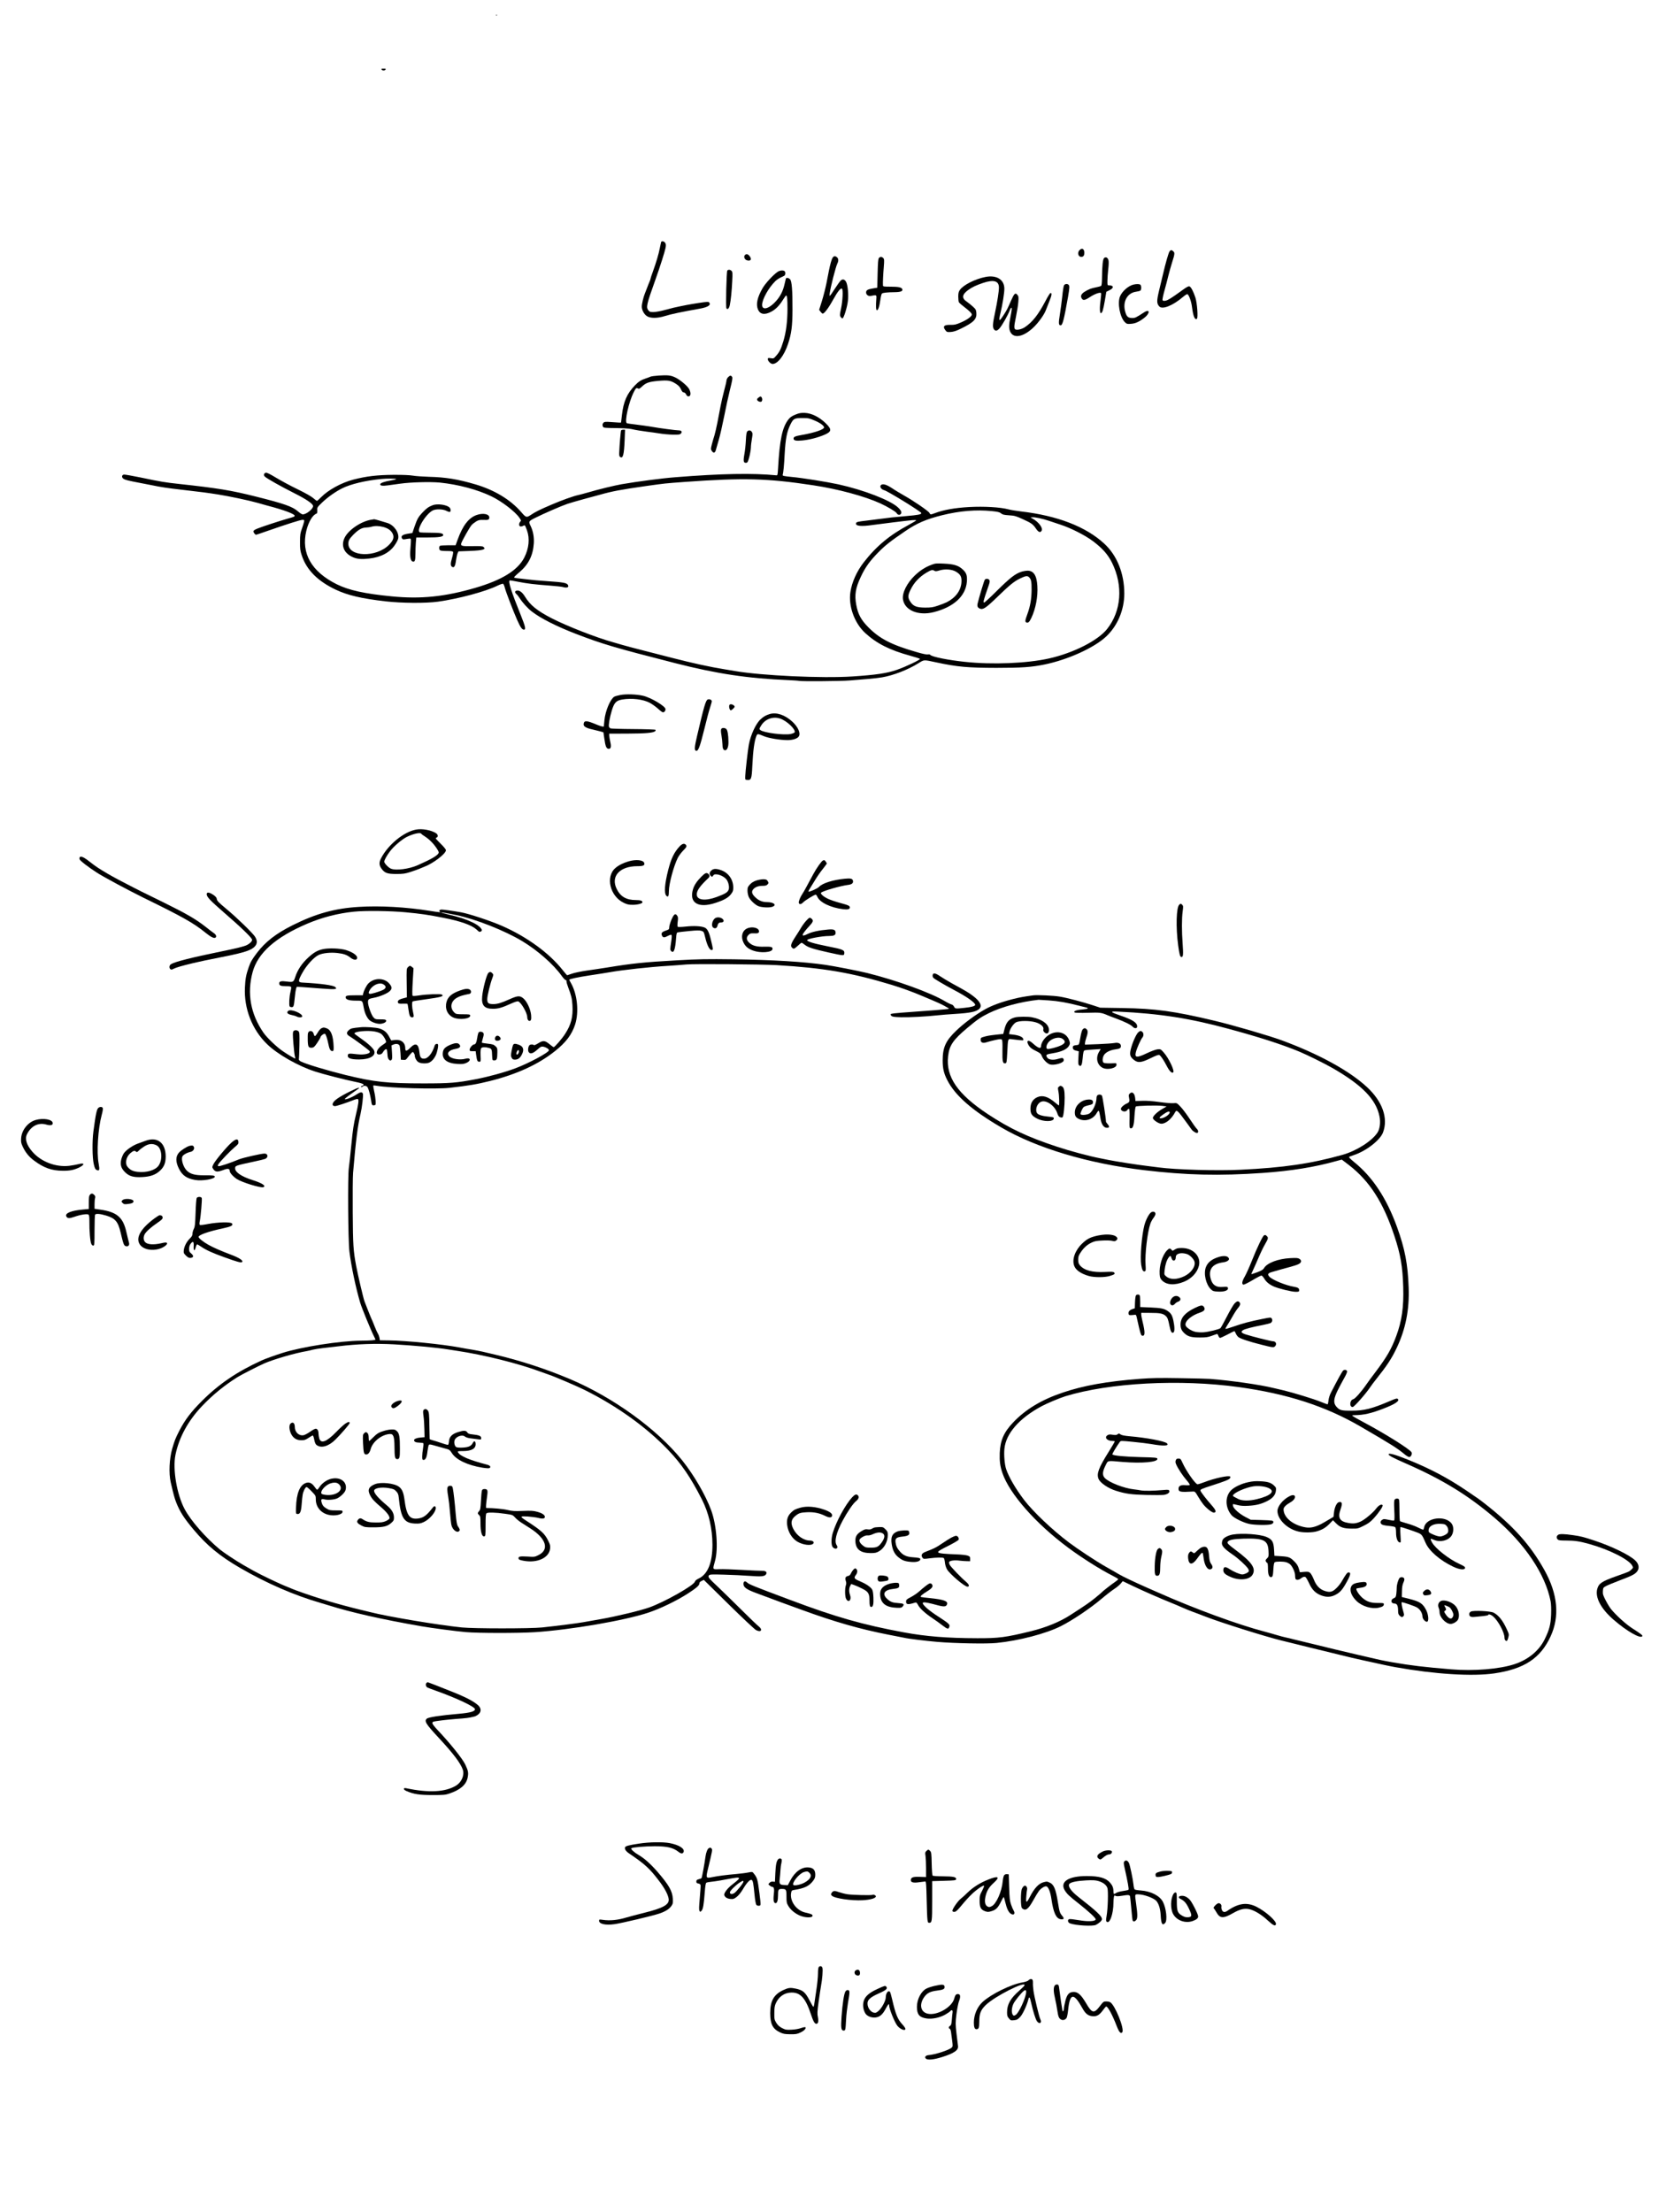 <?xml version="1.0" standalone="no"?>
<!DOCTYPE svg PUBLIC "-//W3C//DTD SVG 20010904//EN"
 "http://www.w3.org/TR/2001/REC-SVG-20010904/DTD/svg10.dtd">
<svg version="1.0" xmlns="http://www.w3.org/2000/svg"
 width="2448pt" height="3264pt" viewBox="0 0 2448 3264"
 preserveAspectRatio="xMidYMid meet">
<g transform="translate(0,3264) scale(0.1,-0.1)"
fill="#000000" stroke="none">
<path d="M7318 32413 c7 -3 16 -2 19 1 4 3 -2 6 -13 5 -11 0 -14 -3 -6 -6z"/>
<path d="M5631 31614 c6 -8 19 -14 29 -14 10 0 23 6 29 14 9 11 4 13 -29 13
-33 0 -38 -2 -29 -13z"/>
<path d="M9755 29068 c-2 -7 -10 -48 -19 -90 -17 -87 -53 -209 -102 -345 -19
-51 -34 -97 -34 -102 0 -6 -6 -25 -14 -43 -8 -18 -25 -60 -37 -93 -12 -33 -28
-73 -35 -90 -20 -49 -44 -150 -44 -189 0 -49 32 -109 72 -138 53 -37 158 -37
276 1 83 26 245 60 498 105 127 22 178 53 150 91 -11 15 -22 15 -156 -5 -126
-19 -232 -39 -370 -70 -19 -4 -80 -20 -135 -35 -55 -15 -126 -28 -158 -29 -50
-1 -61 2 -78 23 -38 47 -31 82 101 451 69 193 139 413 151 474 7 39 6 54 -6
73 -16 25 -53 31 -60 11z"/>
<path d="M15930 28950 c-37 -37 -21 -100 25 -100 31 0 45 19 45 60 0 58 -33
77 -70 40z"/>
<path d="M17256 28928 c-15 -24 -59 -178 -96 -338 -13 -52 -38 -159 -57 -238
-36 -152 -36 -190 3 -233 45 -50 199 11 349 139 27 23 56 42 63 42 22 0 61
-103 71 -190 18 -138 41 -194 72 -174 20 12 4 235 -22 314 -30 91 -65 157 -88
165 -14 4 -43 -11 -103 -55 -155 -113 -215 -151 -251 -157 -28 -4 -38 -2 -43
10 -3 9 10 74 30 144 20 70 45 169 57 218 12 50 37 137 55 195 39 122 41 141
16 163 -25 23 -39 21 -56 -5z"/>
<path d="M10990 28874 c-20 -23 -1 -66 33 -75 57 -15 75 16 36 65 -23 29 -50
34 -69 10z"/>
<path d="M12286 28838 c-15 -23 -36 -97 -56 -198 -6 -30 -22 -111 -35 -179
-14 -69 -43 -185 -66 -259 l-42 -134 20 -26 c10 -14 24 -27 30 -29 21 -7 86
77 154 201 71 128 115 183 134 165 17 -17 9 -180 -14 -288 -20 -96 -21 -105
-6 -128 9 -13 22 -23 28 -20 19 6 67 162 78 253 12 96 -1 235 -25 283 -20 39
-51 48 -78 24 -12 -10 -50 -63 -86 -118 -84 -129 -86 -130 -79 -73 13 95 89
393 113 440 19 37 17 72 -4 91 -26 23 -49 21 -66 -5z"/>
<path d="M12969 28833 c-11 -12 -15 -69 -19 -227 l-5 -211 -67 -11 c-75 -12
-98 -26 -98 -59 0 -35 33 -59 72 -51 82 17 83 16 79 -39 -8 -109 -6 -168 7
-172 18 -7 38 50 52 149 6 48 17 92 24 97 15 12 79 19 188 20 89 1 124 15 112
45 -10 26 -56 36 -169 36 -102 0 -115 2 -116 18 -3 40 3 164 12 271 8 101 7
116 -7 133 -21 22 -47 23 -65 1z"/>
<path d="M16294 28835 c-21 -15 -31 -109 -33 -301 -1 -68 -5 -105 -13 -112 -7
-5 -40 -15 -73 -21 -75 -15 -108 -27 -168 -64 -50 -31 -66 -62 -48 -95 21 -40
46 -36 127 17 69 45 146 72 161 57 3 -3 1 -43 -5 -88 -17 -117 -16 -208 2
-208 21 0 34 42 59 185 l22 130 48 24 c67 33 62 71 -9 71 -23 0 -24 3 -23 68
0 37 6 113 12 169 7 56 9 115 4 132 -10 39 -37 55 -63 36z"/>
<path d="M10732 28648 c-12 -16 -25 -538 -13 -557 16 -25 39 -3 50 47 15 72
29 208 36 358 6 114 4 133 -10 147 -20 20 -49 22 -63 5z"/>
<path d="M11476 28630 c-63 -41 -184 -172 -224 -243 -78 -135 -99 -236 -68
-312 31 -74 99 -86 196 -34 67 35 122 92 177 181 20 32 39 58 43 58 15 0 20
-48 20 -196 0 -186 -21 -348 -61 -479 -37 -119 -55 -156 -105 -213 -36 -42
-39 -44 -81 -37 -39 6 -43 4 -43 -15 0 -27 43 -70 70 -70 76 0 171 124 228
295 51 153 65 264 66 505 1 288 -10 426 -37 451 -24 22 -56 25 -61 7 -2 -7
-12 -47 -21 -88 -22 -94 -60 -170 -121 -239 -91 -103 -183 -140 -205 -84 -21
57 55 220 158 339 47 54 72 72 163 114 19 9 25 47 10 66 -17 20 -70 17 -104
-6z"/>
<path d="M14538 28553 c-154 -31 -327 -120 -375 -192 -18 -26 -23 -48 -23 -98
0 -35 4 -72 9 -82 6 -10 36 -37 68 -61 84 -64 123 -102 123 -121 0 -27 -65
-75 -159 -116 -74 -32 -95 -37 -156 -36 -97 2 -119 -23 -73 -82 20 -25 26 -27
78 -23 42 3 82 16 151 50 188 92 234 140 226 233 -4 44 -10 54 -52 92 -26 24
-65 55 -88 71 -79 52 -73 105 18 172 59 43 118 71 222 106 156 52 233 30 233
-68 0 -60 -23 -206 -56 -363 -36 -167 -40 -219 -20 -250 23 -35 49 -31 88 14
36 43 113 177 144 253 10 27 22 48 27 48 11 0 8 -31 -13 -135 -25 -122 -25
-176 -1 -224 53 -103 201 -70 351 78 71 71 150 182 173 246 8 22 32 81 52 132
36 87 41 128 13 118 -7 -3 -40 -56 -72 -118 -105 -199 -190 -308 -301 -383
-41 -28 -103 -45 -135 -37 -30 8 -30 39 1 187 16 77 32 177 35 221 6 71 4 83
-14 105 -30 36 -46 21 -93 -85 -55 -126 -58 -132 -105 -206 -73 -115 -83 -108
-49 32 29 122 55 285 55 349 0 136 -117 207 -282 173z"/>
<path d="M15700 28429 c-6 -11 -18 -83 -25 -159 -8 -76 -24 -195 -35 -264 -22
-133 -20 -166 10 -166 29 0 49 77 110 421 23 135 24 161 8 177 -19 19 -56 14
-68 -9z"/>
<path d="M16725 28441 c-76 -19 -163 -95 -197 -171 -43 -98 -3 -313 72 -385
26 -25 34 -27 87 -23 65 4 120 29 195 86 89 67 90 141 1 84 -124 -80 -133 -85
-180 -84 -58 2 -79 20 -99 91 -43 147 29 280 161 297 28 4 56 11 63 17 15 12
16 69 0 85 -13 13 -56 14 -103 3z"/>
<path d="M9722 27099 c-57 -4 -113 -11 -125 -17 -12 -6 -44 -18 -72 -27 -66
-22 -101 -44 -157 -102 -117 -122 -168 -237 -191 -438 l-13 -110 -29 0 c-17 1
-71 4 -122 8 -76 6 -95 4 -107 -9 -18 -17 -20 -42 -6 -64 7 -12 42 -15 187
-16 98 -1 201 -7 228 -14 71 -16 138 -27 235 -40 47 -5 128 -17 180 -25 52 -9
141 -17 197 -18 84 -2 105 1 119 15 25 25 11 48 -29 48 -40 0 -283 32 -407 54
-47 8 -145 22 -218 31 -74 8 -138 18 -143 21 -36 22 29 313 102 457 32 63 38
68 61 56 17 -9 26 -5 57 24 61 59 103 74 242 87 147 13 186 7 266 -45 38 -25
57 -47 72 -80 14 -32 26 -45 40 -45 13 0 27 -12 36 -31 12 -22 22 -29 38 -27
31 4 34 51 8 104 -25 50 -141 146 -215 179 -63 28 -104 32 -234 24z"/>
<path d="M10745 27076 c-14 -14 -25 -36 -25 -49 0 -13 -15 -79 -34 -148 -18
-68 -43 -173 -54 -234 -12 -60 -33 -168 -46 -240 -14 -71 -34 -157 -44 -190
-11 -33 -28 -92 -38 -131 -17 -68 -17 -73 0 -98 23 -36 48 -30 59 14 5 19 25
88 44 153 19 64 54 220 79 345 24 125 63 303 86 395 32 125 40 172 32 184 -17
27 -32 26 -59 -1z"/>
<path d="M11189 26771 c-20 -16 -22 -23 -13 -38 6 -10 23 -19 37 -21 21 -3 28
2 33 22 6 25 -9 56 -26 56 -4 0 -18 -9 -31 -19z"/>
<path d="M11735 26522 c-53 -22 -77 -39 -103 -73 -89 -116 -127 -296 -151
-719 -6 -97 -7 -105 -26 -103 -347 34 -812 26 -1485 -28 -201 -15 -570 -64
-800 -104 -106 -19 -338 -75 -490 -120 -63 -18 -131 -36 -150 -40 -65 -13
-244 -77 -390 -140 -174 -74 -238 -106 -308 -153 -64 -42 -70 -40 -143 45
-160 183 -394 324 -676 407 -259 76 -436 105 -683 111 -91 3 -196 10 -235 17
-44 8 -151 13 -290 12 -240 -2 -397 -20 -590 -70 -177 -46 -371 -152 -480
-263 -27 -28 -53 -51 -58 -51 -5 0 -30 19 -55 41 -30 26 -115 74 -232 131
-102 49 -244 126 -317 170 -93 56 -138 78 -152 73 -28 -9 -35 -36 -14 -56 30
-29 232 -143 432 -244 182 -91 281 -159 281 -192 0 -43 -99 -122 -153 -123
-10 0 -42 20 -70 45 -81 71 -204 114 -623 219 -367 92 -556 123 -1134 186
-208 23 -255 30 -565 95 -121 25 -231 44 -245 43 -34 -4 -39 -41 -8 -62 27
-17 64 -27 248 -62 74 -14 155 -30 180 -35 112 -24 230 -42 425 -64 316 -37
366 -43 545 -71 169 -27 461 -89 579 -123 36 -11 102 -29 146 -41 249 -65 411
-126 403 -152 -4 -12 -10 -14 -113 -43 -108 -31 -369 -116 -432 -142 -45 -18
-63 -30 -63 -43 0 -18 25 -50 39 -50 4 0 79 25 167 56 289 101 488 164 517
164 26 0 29 -3 24 -27 -3 -16 -17 -62 -32 -103 -24 -66 -28 -90 -28 -195 -1
-104 3 -131 26 -200 71 -215 236 -380 503 -506 174 -82 377 -130 729 -171 245
-28 600 -30 780 -5 299 42 699 149 872 234 40 19 79 33 86 30 7 -2 19 -29 26
-58 16 -64 124 -344 183 -478 48 -108 72 -141 99 -141 32 0 23 42 -50 223
-136 338 -184 488 -160 503 4 2 61 -6 126 -20 126 -25 237 -39 477 -57 81 -6
162 -15 180 -20 62 -18 95 -5 77 29 -17 32 -65 41 -301 57 -118 8 -246 19
-285 25 -38 5 -100 12 -138 16 -37 3 -69 10 -72 14 -2 4 33 39 80 78 134 114
200 246 212 425 6 93 -11 183 -48 259 -32 63 -28 70 74 120 119 60 384 175
467 203 36 12 144 44 240 70 96 26 204 55 240 65 180 51 310 76 690 130 288
40 259 37 570 60 863 62 1210 53 1890 -50 365 -55 757 -161 990 -267 103 -47
229 -122 240 -143 13 -24 39 -33 56 -19 27 22 15 55 -35 102 -114 107 -508
259 -881 341 -171 37 -530 95 -687 109 -111 11 -137 16 -134 28 11 39 21 142
30 319 13 223 33 324 86 430 43 85 56 92 180 92 81 0 98 -3 174 -36 83 -35
141 -77 141 -103 0 -29 -138 -77 -315 -108 -112 -20 -135 -29 -135 -55 0 -30
34 -38 127 -29 103 10 226 41 321 81 116 48 121 81 25 174 -93 91 -208 148
-307 152 -59 2 -82 -2 -141 -26z m-5889 -951 c-3 -4 -40 -14 -83 -21 -92 -15
-153 -37 -153 -56 0 -21 37 -26 115 -15 39 6 120 17 182 25 158 22 442 29 582
16 274 -28 558 -104 766 -205 152 -74 347 -224 409 -314 27 -39 28 -42 12 -59
-20 -23 -21 -61 0 -69 8 -3 26 0 40 7 13 8 27 11 30 7 3 -3 17 -35 30 -72 44
-121 29 -267 -40 -402 -97 -188 -328 -331 -721 -446 -451 -132 -805 -168
-1235 -126 -401 39 -632 90 -810 178 -375 186 -529 458 -450 789 32 132 93
235 151 254 9 3 12 19 11 48 -3 43 -1 46 74 118 77 74 193 157 291 206 128 64
345 116 583 139 76 8 221 7 216 -2z"/>
<path d="M6385 25186 c-60 -23 -91 -45 -146 -103 -67 -70 -83 -99 -124 -218
l-30 -89 -69 -11 c-77 -13 -103 -33 -85 -67 9 -16 17 -19 47 -14 21 4 48 8 62
9 28 2 28 7 15 -164 -8 -102 3 -162 32 -173 33 -13 43 13 43 109 0 50 3 126 6
168 l7 77 167 0 c168 0 230 10 230 36 0 26 -40 34 -184 34 -79 0 -151 3 -160
6 -61 23 80 264 188 322 45 24 150 22 201 -4 22 -12 46 -19 53 -17 18 7 14 48
-7 67 -45 40 -179 58 -246 32z"/>
<path d="M7035 25042 c-119 -41 -207 -155 -284 -369 l-28 -78 -109 0 c-60 0
-115 -4 -121 -8 -16 -10 -17 -49 -1 -65 8 -8 45 -12 100 -12 69 0 90 -3 94
-15 3 -8 -4 -47 -16 -88 -24 -81 -24 -115 2 -131 29 -18 46 11 57 98 6 43 17
90 24 105 l12 26 165 6 c200 8 249 23 203 60 -12 11 -49 13 -160 11 -155 -4
-179 3 -167 41 13 41 127 243 153 270 14 16 45 40 68 54 35 20 53 24 105 22
73 -4 88 3 88 36 0 51 -91 69 -185 37z"/>
<path d="M5485 24973 c-148 -20 -341 -148 -399 -265 -59 -119 -11 -232 123
-290 62 -27 128 -32 240 -19 172 19 305 90 378 201 24 35 46 78 49 95 16 86
-62 198 -158 228 -95 30 -190 57 -197 56 -3 -1 -19 -4 -36 -6z m170 -108 c71
-19 116 -51 140 -101 24 -51 8 -99 -53 -161 -190 -194 -603 -182 -602 17 1 44
15 69 70 127 74 75 128 107 185 109 27 1 66 6 85 12 52 15 109 14 175 -3z"/>
<path d="M9165 26290 c-6 -10 -24 -218 -28 -329 -2 -41 2 -56 15 -64 40 -26
56 31 65 246 l6 157 -26 0 c-14 0 -29 -5 -32 -10z"/>
<path d="M11027 26275 c-11 -10 -17 -48 -21 -132 -3 -65 -13 -159 -23 -210
-18 -101 -11 -127 31 -121 17 2 25 19 43 88 12 47 22 108 23 135 0 28 7 86 15
130 12 70 12 83 -1 102 -17 26 -46 30 -67 8z"/>
<path d="M13006 25488 c-34 -19 -9 -68 42 -81 50 -12 547 -318 547 -337 0 -20
-43 -29 -230 -45 -165 -14 -245 -23 -410 -45 -44 -6 -118 -15 -165 -21 -125
-14 -151 -20 -157 -35 -17 -46 68 -56 251 -29 108 15 470 60 574 70 34 3 62 2
62 -2 0 -4 -51 -35 -112 -68 -281 -150 -478 -314 -665 -555 -100 -129 -172
-289 -194 -432 -33 -209 59 -463 220 -610 168 -153 361 -251 662 -333 74 -20
138 -41 143 -46 12 -11 -207 -116 -340 -162 -146 -51 -308 -75 -659 -98 -446
-29 -1333 12 -1735 81 -30 5 -100 17 -155 26 -202 32 -473 91 -770 168 -93 24
-277 71 -409 105 -131 33 -277 72 -325 86 -47 14 -111 33 -141 41 -244 68
-675 236 -900 352 -216 111 -317 194 -394 320 -39 64 -84 97 -122 88 -30 -8
-31 -27 -3 -52 12 -10 33 -37 47 -59 40 -65 121 -153 181 -199 131 -101 365
-219 653 -330 388 -149 570 -203 1463 -431 616 -157 1068 -225 1670 -250 77
-4 146 -8 154 -11 28 -9 623 -5 749 6 70 5 186 15 257 21 72 6 171 17 220 25
166 28 384 112 540 210 85 52 69 52 264 10 311 -66 459 -79 881 -80 373 0 523
10 715 50 345 71 729 246 906 411 169 158 268 392 269 634 0 297 -107 565
-297 739 -273 251 -691 412 -1228 474 -71 9 -155 22 -185 31 -121 32 -357 46
-580 34 -211 -12 -379 -42 -504 -90 -64 -24 -69 -24 -81 3 -12 26 -232 177
-375 257 -58 33 -127 75 -155 93 -91 63 -148 84 -179 66z m1629 -389 c89 -9
114 -15 136 -33 22 -19 43 -24 118 -29 82 -5 103 -11 201 -56 130 -59 152 -75
197 -141 36 -54 65 -64 83 -30 22 41 -44 129 -132 177 l-33 18 29 3 c34 4 157
-22 246 -53 36 -12 110 -37 165 -55 155 -50 366 -157 483 -245 142 -107 221
-197 282 -320 165 -338 137 -710 -74 -976 -135 -170 -495 -353 -856 -434 -325
-73 -837 -94 -1245 -50 -240 25 -483 74 -506 101 -6 8 -21 11 -38 8 -16 -4
-82 10 -166 35 -373 108 -543 196 -711 365 -109 110 -153 192 -179 331 -28
146 -11 250 66 412 66 143 136 239 264 368 101 102 171 157 391 307 170 117
311 178 549 237 261 64 498 83 730 60z"/>
<path d="M13743 24306 c-91 -34 -166 -83 -243 -156 -118 -113 -190 -258 -176
-353 25 -163 226 -246 454 -189 295 75 471 236 489 448 7 91 -6 132 -61 182
-64 59 -129 79 -277 86 -115 6 -129 4 -186 -18z m362 -100 c69 -41 87 -76 82
-157 -8 -122 -85 -227 -216 -294 -25 -12 -84 -36 -131 -51 -73 -25 -100 -29
-190 -29 -123 1 -173 20 -215 84 -43 64 -42 95 5 188 49 99 126 180 226 241
74 44 93 49 123 30 14 -9 30 -8 72 5 81 25 184 18 244 -17z"/>
<path d="M15065 24202 c-87 -30 -165 -91 -350 -274 -98 -98 -185 -178 -192
-178 -10 0 -11 8 -7 28 9 38 37 124 68 210 20 56 24 77 16 92 -12 23 -52 27
-68 7 -10 -11 -84 -257 -106 -350 -10 -41 0 -63 33 -77 47 -19 89 9 255 170
187 181 252 234 341 276 78 38 106 42 130 17 31 -30 38 -67 37 -186 -1 -133
-20 -244 -63 -360 -33 -89 -36 -112 -14 -121 27 -10 44 5 74 68 64 136 98 315
88 471 -9 155 -55 225 -145 225 -26 -1 -69 -8 -97 -18z"/>
<path d="M9154 22386 c-38 -7 -80 -19 -91 -26 -58 -37 -131 -210 -144 -345 -5
-49 -9 -91 -9 -92 -1 -11 -49 2 -111 28 -146 61 -180 62 -187 6 -4 -35 35 -59
136 -81 42 -10 95 -23 117 -29 l39 -12 14 -95 c15 -110 29 -144 59 -148 37 -5
46 28 28 103 -8 37 -15 78 -15 93 l0 27 273 1 c265 1 374 11 404 35 8 8 10 16
5 21 -5 5 -151 10 -328 11 -176 1 -327 6 -336 10 -9 5 -19 15 -22 24 -9 22 11
137 41 237 36 119 64 149 154 165 141 24 308 4 408 -49 33 -18 87 -57 120 -86
32 -30 65 -54 73 -54 21 0 38 21 38 47 0 43 -215 171 -333 198 -94 22 -249 27
-333 11z"/>
<path d="M10444 22320 c-30 -12 -55 -96 -159 -542 -39 -166 -41 -211 -13 -216
32 -6 56 59 119 313 33 137 73 286 88 330 15 44 26 86 24 93 -7 20 -36 30 -59
22z"/>
<path d="M10767 22243 c-17 -17 -3 -83 17 -83 13 0 56 41 56 52 0 25 -56 48
-73 31z"/>
<path d="M11356 22104 c-57 -18 -89 -36 -134 -78 -69 -63 -145 -228 -172 -371
-15 -81 -51 -396 -53 -465 -2 -54 -2 -55 29 -58 58 -6 67 17 75 205 11 228 30
371 61 446 13 33 20 33 113 -6 69 -29 239 -57 346 -57 82 0 150 24 168 58 26
49 -15 138 -98 215 -109 100 -235 142 -335 111z m155 -66 c99 -33 232 -159
215 -203 -2 -7 -30 -18 -60 -25 -99 -20 -398 19 -446 58 -19 17 -19 18 14 71
58 93 174 134 277 99z"/>
<path d="M10642 21883 c-6 -12 -5 -46 4 -93 7 -41 13 -99 14 -128 0 -62 13
-92 40 -92 30 0 50 50 49 122 -1 110 -14 179 -34 194 -26 19 -63 17 -73 -3z"/>
<path d="M6140 20400 c-183 -33 -416 -225 -519 -427 -30 -59 -27 -101 9 -150
48 -65 85 -78 220 -78 99 0 127 4 205 29 50 16 108 37 130 46 22 10 56 24 75
31 130 48 320 193 320 244 0 13 -29 49 -75 94 -41 40 -75 77 -75 81 0 4 7 10
15 14 23 8 18 44 -9 61 -71 47 -205 72 -296 55z m76 -61 c3 -6 27 -24 53 -40
64 -41 126 -103 172 -172 31 -47 37 -62 29 -77 -20 -37 -109 -88 -305 -175
-128 -57 -324 -83 -398 -51 -36 15 -97 79 -97 102 0 24 39 94 86 155 57 75
172 172 245 210 95 47 200 71 215 48z"/>
<path d="M10029 20153 c-81 -87 -125 -178 -168 -345 -54 -211 -64 -349 -28
-385 26 -26 37 -5 37 68 0 107 70 368 131 491 16 31 51 79 79 107 52 52 59 68
38 89 -22 22 -53 13 -89 -25z"/>
<path d="M1175 19990 c-3 -6 -4 -19 0 -29 6 -21 131 -117 254 -196 98 -64 472
-264 691 -372 575 -281 735 -371 910 -513 75 -61 122 -85 144 -77 27 11 18 45
-18 69 -19 13 -72 53 -118 90 -144 114 -282 194 -618 360 -179 87 -332 163
-340 167 -8 4 -58 30 -110 56 -317 160 -514 275 -621 361 -109 87 -158 111
-174 84z"/>
<path d="M9275 19931 c-77 -22 -147 -57 -194 -98 -150 -128 -80 -418 124 -514
49 -24 73 -29 133 -29 69 0 142 19 142 37 0 23 -29 33 -95 33 -141 0 -228 49
-284 162 -94 187 42 338 304 338 88 0 112 11 101 48 -14 44 -122 55 -231 23z"/>
<path d="M12143 19944 c-21 -9 -94 -112 -142 -201 -26 -48 -69 -128 -96 -178
-26 -49 -56 -102 -67 -117 -30 -44 -56 -109 -51 -129 7 -27 35 -24 64 7 26 28
166 114 185 114 6 0 17 -14 24 -30 35 -84 195 -162 382 -185 67 -8 98 0 98 25
0 26 -18 34 -151 70 -63 17 -141 44 -174 60 -67 32 -114 75 -99 89 29 27 289
102 406 116 52 7 74 30 63 65 -9 27 -36 33 -118 25 -176 -17 -330 -65 -381
-120 -22 -24 -145 -79 -155 -70 -3 3 3 18 12 33 9 15 45 73 80 130 34 57 88
135 120 173 31 39 57 74 57 78 0 11 -30 51 -38 50 -4 0 -12 -3 -19 -5z"/>
<path d="M10495 19795 c-30 -29 -32 -56 -6 -79 18 -16 20 -16 34 5 14 19 22
21 62 17 49 -6 116 -44 139 -80 29 -44 41 -112 27 -147 -17 -39 -51 -59 -174
-105 -164 -61 -286 -49 -295 28 -7 58 42 130 169 249 23 21 24 40 3 61 -26 26
-48 18 -103 -37 -69 -69 -108 -128 -126 -190 -59 -200 80 -283 335 -198 125
41 187 76 227 129 28 36 33 52 33 96 0 116 -68 215 -174 255 -76 28 -120 27
-151 -4z"/>
<path d="M11164 19650 c-45 -15 -71 -31 -98 -60 -32 -35 -36 -46 -36 -93 0
-29 9 -70 19 -92 20 -44 81 -104 133 -131 42 -22 164 -30 212 -14 75 25 26 70
-78 70 -61 0 -114 20 -161 62 -58 51 -71 88 -43 124 29 36 76 54 141 54 42 0
58 5 73 21 17 19 17 23 3 47 -12 22 -22 27 -59 29 -25 1 -73 -7 -106 -17z"/>
<path d="M3050 19447 c0 -40 48 -91 255 -271 258 -223 415 -376 415 -402 0
-23 -31 -54 -75 -77 -44 -22 -163 -51 -390 -97 -422 -86 -678 -151 -732 -186
-26 -16 -30 -55 -9 -73 11 -10 22 -9 47 5 40 20 126 45 289 84 120 28 167 38
477 100 287 58 388 92 437 150 34 41 34 84 -2 141 -35 54 -266 279 -417 404
-129 108 -142 122 -147 155 -2 17 -19 36 -52 58 -59 39 -96 43 -96 9z"/>
<path d="M17402 19293 c-45 -37 -53 -333 -17 -603 19 -139 28 -170 50 -170 24
0 27 39 16 193 -14 187 -14 372 0 477 10 76 10 84 -8 102 -19 18 -20 18 -41 1z"/>
<path d="M5290 19259 c-347 -21 -630 -99 -972 -270 -244 -122 -402 -244 -527
-409 -72 -95 -93 -131 -121 -211 -39 -111 -50 -170 -56 -299 -15 -311 106
-623 328 -837 155 -150 457 -322 708 -403 123 -40 444 -122 610 -156 47 -9 91
-23 99 -30 12 -11 10 -15 -15 -25 -18 -7 -24 -13 -16 -16 8 -3 19 0 25 6 18
18 56 12 71 -11 15 -25 40 -114 51 -188 11 -76 14 -81 43 -78 26 3 27 5 25 64
-2 34 -11 98 -22 143 -10 45 -16 83 -12 85 3 2 29 0 56 -5 198 -33 874 -52
1071 -29 282 32 395 51 597 101 396 100 710 244 957 441 162 129 249 245 297
394 58 184 32 446 -63 611 -13 23 -24 44 -24 47 0 11 119 37 310 66 113 17
241 37 285 45 190 34 598 79 870 95 94 6 213 15 265 20 117 11 1091 3 1330
-10 692 -41 1103 -111 1697 -291 141 -43 316 -106 448 -163 17 -8 82 -35 145
-61 63 -26 144 -63 180 -83 76 -42 75 -41 68 -47 -4 -5 -273 -27 -688 -56 -85
-6 -159 -15 -165 -20 -6 -6 -3 -16 8 -27 15 -14 40 -18 145 -21 123 -3 368 10
542 29 47 6 159 14 250 20 227 14 310 31 358 73 49 44 17 112 -91 193 -67 51
-107 74 -312 186 -60 34 -139 81 -174 105 -69 48 -104 53 -109 15 -2 -13 2
-29 8 -37 15 -18 163 -105 302 -179 188 -98 318 -189 318 -222 0 -18 -56 -34
-157 -44 -134 -15 -140 -14 -155 17 -8 16 -24 30 -38 33 -14 3 -58 24 -97 48
-214 127 -714 308 -1148 416 -132 32 -483 101 -615 120 -317 46 -777 74 -1351
82 -401 5 -515 3 -839 -15 -483 -27 -659 -45 -1030 -106 -80 -13 -215 -33
-300 -45 -85 -12 -185 -33 -221 -46 -37 -13 -68 -24 -71 -24 -2 0 -32 36 -67
79 -195 247 -526 489 -891 649 -168 74 -489 180 -605 201 -124 22 -261 41
-287 41 -31 0 -47 -18 -27 -31 22 -13 -5 -11 -143 11 -354 57 -740 79 -1058
59z m693 -79 c232 -22 333 -37 557 -81 256 -50 417 -107 491 -173 43 -40 41
-39 63 -30 45 17 -13 83 -118 133 -97 47 -202 81 -351 116 -201 48 -134 44
106 -6 284 -58 721 -231 978 -387 227 -137 457 -340 578 -509 25 -35 51 -63
60 -63 8 0 13 -8 12 -17 -2 -10 9 -49 24 -88 47 -123 58 -168 64 -267 10 -171
-19 -286 -110 -425 -43 -68 -152 -193 -167 -193 -5 0 -33 20 -63 45 -68 55
-94 57 -167 11 -35 -22 -59 -31 -64 -25 -14 13 -52 11 -65 -4 -18 -22 -24 -73
-12 -96 21 -38 64 -27 127 30 50 45 61 51 90 46 39 -7 84 -34 84 -53 0 -32
-299 -193 -495 -266 -159 -60 -401 -126 -585 -161 -282 -54 -378 -62 -770 -62
-538 0 -726 20 -1155 125 -268 66 -580 160 -655 198 -22 12 -33 24 -30 33 2 8
6 100 8 205 3 167 1 193 -13 208 -21 20 -59 21 -75 1 -11 -13 -11 -47 -1 -178
7 -89 17 -175 22 -191 5 -16 7 -31 5 -33 -5 -5 -91 46 -178 104 -92 61 -240
203 -291 277 -190 277 -244 579 -160 891 77 285 338 517 808 717 219 93 451
153 690 177 161 17 539 12 758 -9z"/>
<path d="M4762 18635 c-76 -17 -128 -46 -205 -115 -100 -90 -165 -186 -201
-297 -24 -73 -31 -77 -123 -65 -83 11 -113 4 -113 -26 0 -33 22 -42 97 -42 53
0 75 -4 79 -14 3 -7 -2 -42 -11 -76 -16 -63 -23 -189 -11 -209 4 -6 18 -11 30
-11 29 0 33 14 46 145 5 56 14 113 19 129 l11 27 93 -6 c50 -3 177 -13 281
-21 196 -15 228 -11 194 22 -27 27 -209 52 -488 67 -64 3 -64 26 2 144 62 113
173 233 242 264 64 28 174 39 274 28 95 -11 141 -27 194 -69 37 -30 81 -39 93
-19 25 39 -41 94 -158 131 -83 26 -259 33 -345 13z"/>
<path d="M6019 18369 c-20 -20 -21 -29 -18 -232 l3 -212 -59 -16 c-61 -16 -83
-35 -72 -63 6 -14 19 -17 72 -15 36 1 67 0 68 -2 2 -2 9 -42 15 -88 12 -88 23
-111 53 -111 27 0 29 11 14 76 -17 69 -19 150 -5 159 5 3 89 17 187 30 233 32
281 46 242 71 -20 12 -228 4 -328 -12 -56 -9 -98 -11 -103 -6 -6 6 -5 89 2
208 l12 198 -22 18 c-28 23 -35 23 -61 -3z"/>
<path d="M7206 18285 c-26 -27 -80 -230 -91 -346 -13 -132 32 -184 160 -183
78 0 135 17 265 76 50 23 93 37 105 34 42 -11 135 -171 135 -233 0 -41 26 -69
47 -51 12 10 14 27 10 83 -8 86 -62 201 -116 246 -51 42 -84 39 -206 -16 -115
-52 -174 -69 -231 -70 -78 0 -94 13 -94 74 0 49 45 234 76 313 17 46 17 48 -1
68 -22 24 -38 25 -59 5z"/>
<path d="M5550 18190 c-45 -8 -89 -32 -116 -62 -27 -29 -65 -104 -74 -143 l-6
-30 -115 0 c-116 0 -139 -5 -139 -30 0 -32 49 -49 148 -49 109 -1 98 9 122
-116 14 -76 51 -149 89 -178 44 -32 119 -54 165 -47 50 8 81 29 73 50 -5 12
-23 15 -83 15 -71 0 -78 2 -103 29 -31 34 -81 172 -81 224 0 44 10 51 90 66
88 17 201 65 235 101 33 35 30 63 -16 114 -41 47 -118 70 -189 56z m103 -71
c49 -26 49 -59 0 -84 -58 -28 -183 -65 -199 -58 -18 7 -18 17 0 51 40 76 140
122 199 91z"/>
<path d="M6788 18026 c-120 -43 -178 -91 -199 -169 -27 -99 13 -191 100 -230
89 -40 259 -19 249 31 -3 15 -17 17 -105 17 -87 0 -104 3 -123 20 -77 69 -62
170 32 224 42 24 88 38 186 57 28 6 30 49 3 64 -30 16 -70 12 -143 -14z"/>
<path d="M4256 17727 c-34 -25 -16 -49 44 -62 30 -6 65 -16 77 -23 30 -17 83
-16 83 2 0 45 -165 111 -204 83z"/>
<path d="M5325 17484 c-132 -13 -146 -16 -175 -41 -45 -38 -40 -66 18 -99 53
-31 264 -187 284 -211 29 -35 -67 -61 -181 -48 -127 15 -136 13 -139 -18 -5
-41 46 -59 168 -59 159 1 251 56 220 132 -16 38 -99 113 -207 187 -46 31 -83
60 -83 65 0 29 187 48 296 29 43 -8 81 -21 100 -36 34 -26 80 -108 69 -124 -3
-6 -30 -27 -60 -46 -82 -55 -103 -140 -33 -133 23 2 36 11 48 32 18 33 45 54
56 43 4 -4 9 -35 11 -69 2 -45 8 -68 22 -82 17 -16 22 -17 36 -6 13 11 14 29
9 115 l-7 101 31 13 c37 16 77 8 88 -16 4 -10 11 -61 14 -113 l5 -95 37 -3
c30 -3 39 2 55 24 10 14 33 43 51 63 31 35 33 35 47 17 8 -11 15 -28 15 -38 0
-37 29 -87 59 -102 37 -20 123 -21 159 -2 36 19 65 52 90 101 25 51 46 155 33
168 -12 12 -40 2 -45 -15 -38 -121 -100 -198 -160 -198 -45 0 -59 20 -67 96
-13 124 -56 145 -135 65 -52 -53 -74 -56 -74 -10 0 87 -61 136 -155 124 l-53
-6 -31 58 c-35 64 -75 97 -146 119 -50 14 -201 25 -270 18z"/>
<path d="M4740 17467 c-13 -7 -38 -36 -54 -65 -17 -29 -35 -51 -40 -49 -6 2
-14 17 -18 35 -13 50 -72 55 -84 6 -3 -13 -4 -62 -3 -109 4 -94 12 -107 64
-103 25 3 38 15 77 73 26 39 47 75 47 81 1 19 49 57 65 51 15 -6 33 -62 56
-170 12 -61 32 -90 59 -85 13 3 16 16 14 68 -6 155 -37 240 -98 266 -42 17
-53 17 -85 1z"/>
<path d="M7063 17408 c-6 -7 -16 -44 -21 -81 -11 -69 -24 -97 -47 -97 -21 0
-65 -52 -65 -76 0 -22 4 -24 44 -24 l45 0 6 -47 c13 -93 19 -108 46 -108 24 0
24 0 20 93 -2 63 1 97 9 107 15 17 60 19 112 4 43 -11 47 -20 50 -119 3 -65 3
-65 33 -65 35 0 43 19 44 116 1 60 -1 68 -28 93 -25 24 -42 29 -112 37 -46 5
-85 12 -88 14 -2 3 4 32 14 66 14 44 16 65 8 77 -13 21 -56 27 -70 10z"/>
<path d="M7308 17335 c-16 -35 7 -59 46 -49 35 9 43 29 21 54 -25 27 -53 25
-67 -5z"/>
<path d="M6655 17229 c-82 -34 -113 -62 -120 -114 -16 -104 59 -164 216 -173
72 -4 93 -1 132 16 73 32 61 83 -15 61 -78 -22 -201 -4 -238 36 -45 47 -5 93
95 110 64 11 82 37 49 69 -21 21 -58 19 -119 -5z"/>
<path d="M7570 17221 c-5 -11 -15 -51 -22 -91 -11 -61 -10 -75 3 -98 12 -22
22 -27 52 -26 43 2 71 23 98 76 37 72 21 120 -47 144 -53 19 -71 17 -84 -5z
m82 -116 c-6 -14 -16 -25 -22 -25 -13 0 -13 26 1 52 17 31 36 7 21 -27z"/>
<path d="M9909 19073 c-18 -42 -33 -92 -34 -111 0 -33 -3 -36 -49 -52 -60 -20
-74 -38 -58 -74 14 -32 35 -33 89 -4 27 15 46 19 52 13 5 -6 4 -44 -5 -100
-17 -114 -17 -120 1 -139 37 -36 58 21 71 187 6 78 9 88 28 91 11 3 86 11 166
19 110 11 154 11 180 3 34 -11 36 -14 56 -97 32 -134 73 -203 106 -183 11 7
10 14 -22 147 -27 115 -52 165 -93 182 -54 22 -161 27 -278 14 -65 -7 -114 -8
-119 -3 -5 5 -5 36 0 74 7 52 6 69 -6 87 -27 43 -49 29 -85 -54z"/>
<path d="M10571 19101 c-57 -15 -88 -126 -42 -151 27 -14 50 -3 57 29 10 39
23 51 56 51 36 0 48 25 22 50 -23 21 -60 30 -93 21z"/>
<path d="M11896 19055 c-23 -25 -57 -71 -75 -102 -19 -32 -53 -87 -77 -123
-81 -124 -88 -154 -42 -184 13 -8 27 0 67 37 28 26 54 47 59 47 5 0 26 -13 46
-29 48 -39 123 -63 347 -113 230 -51 233 -51 237 -16 6 51 -18 61 -248 106
-205 41 -300 70 -300 91 0 20 218 61 323 61 70 0 97 12 97 45 0 47 -25 58
-114 50 -130 -11 -237 -34 -300 -66 -105 -52 -95 -14 31 123 54 59 59 78 25
106 -24 19 -32 15 -76 -33z"/>
<path d="M11023 18941 c-72 -34 -94 -121 -53 -206 29 -60 69 -94 144 -121 108
-39 275 -27 284 20 7 34 -15 40 -116 38 -115 -4 -180 14 -229 61 -41 38 -43
78 -8 113 21 21 33 25 78 23 60 -3 77 4 77 30 0 52 -103 77 -177 42z"/>
<path d="M15245 17954 c-141 -19 -195 -29 -296 -54 -171 -43 -313 -95 -414
-152 -139 -78 -308 -203 -422 -312 -158 -150 -203 -249 -203 -443 0 -116 17
-190 67 -288 115 -227 363 -445 793 -697 524 -307 1278 -533 2110 -633 621
-74 1110 -86 1755 -41 419 30 762 85 1087 176 l77 21 105 -80 c306 -237 508
-552 671 -1045 92 -276 122 -453 131 -756 9 -294 -20 -499 -104 -725 -71 -190
-135 -301 -293 -512 -62 -81 -127 -170 -146 -198 -74 -108 -168 -214 -195
-220 -52 -12 -60 -115 -8 -115 20 0 185 185 253 285 22 33 66 92 97 130 152
190 227 303 299 456 131 274 189 563 177 889 -12 349 -55 574 -172 897 -155
427 -362 741 -638 962 -43 35 -74 66 -70 71 5 4 34 15 64 25 185 59 395 221
438 337 79 211 -9 457 -237 669 -260 241 -711 488 -1256 689 -197 72 -728 227
-1000 291 -592 141 -866 178 -1355 186 l-325 5 -100 33 c-156 51 -390 113
-495 130 -93 16 -336 27 -395 19z m226 -74 c146 -10 276 -33 458 -80 63 -17
116 -30 117 -30 2 0 4 -4 4 -9 0 -5 -38 -12 -84 -16 -87 -7 -134 -26 -107 -44
8 -5 90 -7 192 -4 182 6 202 3 294 -37 11 -5 67 -27 125 -48 127 -47 218 -92
244 -121 27 -30 66 -28 66 3 0 57 -61 98 -245 161 -158 54 -164 66 -34 59 608
-28 1060 -99 1629 -254 460 -125 774 -226 1040 -335 112 -46 380 -179 495
-245 434 -250 639 -460 690 -709 19 -88 7 -187 -30 -243 -83 -125 -309 -269
-516 -327 -463 -130 -874 -190 -1506 -220 -340 -17 -961 1 -1202 34 -20 3 -94
12 -166 21 -146 17 -461 66 -575 89 -41 8 -100 20 -130 26 -152 29 -447 108
-630 169 -439 145 -698 267 -1024 482 -447 296 -621 550 -586 854 18 159 73
241 283 417 145 122 201 161 317 218 191 94 465 168 735 198 6 0 71 -4 146 -9z"/>
<path d="M14982 17630 c-92 -22 -133 -67 -161 -178 l-17 -67 -105 -11 c-104
-12 -136 -17 -196 -36 -28 -8 -33 -14 -33 -39 0 -42 33 -56 91 -36 24 8 81 23
127 33 65 14 85 15 95 5 9 -9 11 -54 9 -164 -3 -162 5 -193 45 -185 16 3 19
20 26 158 11 217 7 204 73 196 183 -21 166 -22 162 5 -4 29 -66 55 -151 64
l-58 7 6 31 c10 50 57 119 95 142 47 27 206 28 294 1 73 -22 121 -65 112 -101
-5 -18 0 -31 14 -45 41 -41 78 -9 66 55 -15 76 -111 139 -250 166 -57 11 -197
10 -244 -1z"/>
<path d="M15975 17451 c-10 -13 -24 -59 -34 -123 -16 -96 -19 -103 -42 -106
-58 -7 -69 -12 -69 -36 0 -28 15 -41 57 -50 l31 -7 -5 -97 c-5 -84 -3 -99 12
-112 27 -22 42 7 50 98 9 102 14 120 33 126 10 2 66 8 126 11 l108 7 -26 -44
c-51 -88 -27 -191 54 -233 69 -36 205 -6 205 45 0 22 -4 25 -30 23 -81 -6
-149 -2 -161 8 -20 17 -17 73 6 112 24 40 91 74 167 84 64 8 83 19 83 48 0 39
-37 57 -96 46 -27 -5 -136 -13 -241 -17 l-193 -7 0 24 c1 13 9 49 20 79 24 67
25 104 4 124 -21 21 -37 20 -59 -3z"/>
<path d="M16801 17413 c-29 -20 -83 -135 -111 -237 -26 -95 -18 -127 43 -175
60 -47 108 -41 251 29 83 40 113 51 125 43 22 -14 63 -75 108 -162 40 -77 76
-112 95 -93 23 23 -67 212 -140 293 -44 50 -47 51 -91 47 -27 -3 -91 -26 -154
-56 -153 -73 -187 -70 -166 14 14 58 73 190 96 216 21 23 20 68 -3 85 -23 17
-25 16 -53 -4z"/>
<path d="M15505 17386 c-80 -37 -145 -124 -145 -193 0 -7 -8 -13 -18 -13 -21
0 -53 21 -109 72 -66 59 -98 30 -48 -44 17 -26 47 -48 99 -73 66 -33 76 -42
91 -80 18 -49 81 -111 121 -121 58 -15 185 19 198 53 8 20 -4 43 -23 43 -9 0
-38 -7 -66 -15 -63 -19 -130 -11 -150 18 -31 44 -21 51 86 68 121 20 204 58
232 107 17 29 18 39 8 71 -34 115 -157 163 -276 107z m179 -77 c44 -34 35 -63
-28 -93 -61 -29 -182 -60 -202 -52 -21 8 -17 49 9 87 46 70 166 102 221 58z"/>
<path d="M15625 16606 c-17 -12 -17 -18 -7 -71 12 -60 16 -205 6 -205 -3 0
-29 20 -57 44 -103 87 -184 111 -260 78 -67 -30 -102 -87 -102 -168 0 -78 20
-108 100 -149 96 -49 245 -47 245 4 0 16 -12 19 -82 26 -91 8 -154 28 -168 56
-28 52 5 140 62 163 75 32 202 -57 238 -166 13 -40 23 -55 44 -62 16 -6 30 -6
35 0 15 14 31 166 31 287 0 112 -12 158 -45 171 -21 8 -18 8 -40 -8z"/>
<path d="M16667 16502 c-13 -14 -14 -25 -7 -57 12 -53 6 -70 -32 -86 -44 -18
-88 -58 -88 -80 0 -38 71 -53 92 -19 7 11 19 20 25 20 10 0 13 -33 11 -142 -3
-127 -1 -143 14 -146 35 -7 51 42 58 180 4 71 13 135 19 141 13 13 313 21 396
10 l59 -8 -68 -40 c-74 -43 -139 -107 -134 -133 6 -29 86 -82 125 -82 66 0
150 70 202 168 24 44 34 35 173 -155 29 -40 61 -84 71 -98 21 -29 73 -59 87
-50 17 10 11 41 -11 61 -11 10 -59 76 -105 147 -46 70 -108 152 -137 181 -51
53 -52 54 -102 49 -27 -3 -120 5 -205 17 -102 14 -189 21 -255 18 l-100 -3 -5
46 c-9 74 -47 101 -83 61z m593 -275 c0 -32 -83 -87 -131 -87 -32 0 -22 17 38
59 57 41 93 52 93 28z"/>
<path d="M16192 16478 c-7 -7 -12 -23 -12 -37 -1 -85 -57 -205 -110 -233 -37
-19 -115 -25 -125 -8 -8 12 27 91 47 107 8 7 41 19 74 26 52 12 59 17 62 40 4
36 -26 51 -88 42 -101 -14 -180 -97 -180 -189 0 -52 15 -75 63 -97 96 -43 213
-2 263 94 8 15 19 27 23 27 10 0 11 -5 32 -125 14 -78 48 -125 93 -125 37 0
41 17 12 51 -14 17 -26 34 -26 37 -1 55 -51 376 -60 387 -15 18 -51 20 -68 3z"/>
<path d="M5240 16572 c-199 -93 -302 -157 -325 -203 -16 -30 -5 -49 30 -49 22
0 165 47 263 86 34 14 67 22 72 19 18 -11 11 -68 -29 -235 -32 -134 -45 -216
-66 -435 -14 -148 -31 -306 -38 -350 -17 -119 -11 -1071 9 -1230 26 -216 95
-540 159 -756 23 -77 157 -404 201 -491 13 -26 24 -49 24 -52 0 -10 -75 -16
-213 -17 -308 -2 -875 -91 -1157 -180 -113 -36 -263 -90 -310 -112 -362 -165
-630 -347 -880 -597 -163 -163 -251 -279 -336 -444 -57 -112 -67 -139 -103
-261 -43 -149 -52 -364 -22 -495 43 -185 56 -234 82 -300 54 -136 115 -231
257 -400 195 -233 386 -390 682 -562 397 -230 797 -404 1190 -518 41 -12 95
-28 120 -36 338 -106 784 -207 1370 -309 158 -27 514 -74 655 -86 185 -16 771
-16 1015 -1 524 34 1324 171 1676 288 177 59 414 173 579 279 129 83 175 123
175 151 0 16 10 28 33 38 l32 16 365 -359 c200 -197 383 -369 406 -382 75 -40
104 6 37 57 -21 16 -135 125 -253 243 -118 117 -273 268 -343 335 -143 134
-155 149 -135 173 11 14 39 15 223 10 115 -3 285 -11 376 -18 175 -13 223 -9
243 24 20 31 -4 52 -60 51 -27 -1 -159 5 -294 13 -134 8 -285 13 -335 11 -105
-4 -101 -11 -64 122 50 178 23 532 -58 750 -83 223 -251 513 -424 730 -370
463 -1022 935 -1669 1207 -344 145 -726 270 -1085 354 -71 17 -159 37 -195 46
-36 8 -103 21 -150 29 -47 7 -134 22 -195 34 -253 47 -778 100 -1035 103
l-135 2 -5 35 c-4 19 -13 46 -22 60 -9 14 -31 61 -48 105 -17 44 -39 98 -50
120 -10 22 -35 83 -55 135 -20 52 -40 105 -46 118 -16 40 -97 383 -124 527
-41 221 -47 302 -50 785 -2 261 0 525 5 585 41 483 68 694 110 870 22 94 43
275 35 298 -12 30 -37 27 -96 -12 -60 -40 -149 -76 -171 -69 -7 3 35 37 93 78
57 40 108 77 114 81 15 15 -17 9 -55 -9z m575 -3767 c281 -16 631 -48 790 -74
33 -6 94 -15 135 -21 397 -59 915 -188 1240 -310 41 -15 93 -34 115 -41 74
-23 415 -169 538 -230 477 -239 902 -544 1222 -878 200 -208 337 -410 503
-736 101 -200 154 -428 155 -665 0 -266 -69 -437 -203 -500 -33 -16 -52 -31
-56 -46 -14 -55 -441 -297 -671 -380 -128 -46 -497 -135 -718 -173 -99 -17
-216 -38 -260 -46 -83 -15 -387 -54 -605 -77 -172 -18 -1007 -18 -1185 0 -352
36 -1091 159 -1355 227 -30 8 -95 23 -145 35 -111 26 -364 94 -465 125 -41 13
-113 36 -160 50 -104 32 -334 112 -375 131 -16 7 -52 22 -80 33 -105 40 -388
176 -495 236 -30 17 -98 56 -150 85 -98 56 -292 184 -345 228 -212 176 -431
427 -521 597 -115 216 -178 588 -135 800 53 257 186 502 392 719 157 165 326
303 521 426 57 36 308 164 398 204 146 63 457 153 625 181 22 4 63 13 90 21
28 7 95 18 150 24 55 6 156 18 225 26 285 35 551 44 825 29z"/>
<path d="M5856 11965 c-55 -20 -94 -60 -80 -83 19 -30 43 -25 100 19 77 60 66
95 -20 64z"/>
<path d="M6250 11836 c-9 -11 -9 -33 -1 -88 6 -40 12 -127 13 -193 l3 -120
-61 -5 c-54 -4 -94 -21 -94 -39 1 -23 24 -35 74 -36 31 -1 60 -5 63 -9 4 -4 2
-38 -5 -77 -7 -38 -12 -92 -12 -119 0 -43 3 -50 20 -50 30 0 48 38 58 129 6
46 15 88 21 94 7 7 27 5 68 -7 61 -18 144 -41 204 -57 28 -7 43 -20 67 -59 61
-98 234 -180 451 -215 67 -10 98 -11 107 -4 21 17 4 38 -40 49 -257 67 -397
126 -426 180 -10 19 -7 20 72 20 131 1 193 38 186 113 -4 38 -24 42 -41 8 -23
-46 -60 -64 -145 -69 -47 -3 -87 0 -99 7 -25 13 -37 68 -24 104 21 54 114 85
152 51 11 -10 44 -21 77 -25 31 -4 81 -10 110 -14 51 -7 52 -7 52 18 0 30 -31
43 -126 53 -52 5 -66 11 -79 30 -19 30 -51 31 -137 4 -87 -27 -129 -70 -133
-136 -2 -27 -8 -50 -14 -52 -6 -2 -50 10 -98 27 -49 17 -107 35 -130 41 -24 6
-43 14 -43 18 -1 4 -2 93 -4 199 -2 159 -6 196 -20 217 -18 29 -47 34 -66 12z"/>
<path d="M5094 11634 c-21 -14 -82 -69 -134 -123 -142 -146 -226 -177 -249
-93 -6 20 -11 52 -11 70 0 44 -16 72 -42 72 -11 0 -48 -20 -82 -44 -33 -24
-76 -47 -94 -51 -69 -15 -132 43 -132 122 0 58 -31 81 -64 47 -32 -32 -11
-139 37 -192 34 -37 71 -52 127 -52 41 0 60 6 103 35 28 19 56 35 62 35 6 0
16 -28 22 -62 9 -44 19 -67 35 -79 68 -51 178 -19 278 81 84 83 210 229 210
244 0 23 -21 20 -66 -10z"/>
<path d="M5675 11531 c-83 -24 -112 -41 -170 -100 -27 -28 -53 -51 -57 -51 -5
0 -8 22 -8 49 0 32 -6 55 -16 65 -20 21 -30 20 -53 -3 -17 -17 -19 -30 -14
-143 7 -145 13 -168 47 -168 29 0 52 29 66 81 29 108 162 213 280 221 55 4 70
-35 71 -192 1 -145 7 -174 35 -178 38 -5 46 20 45 148 0 177 -8 229 -42 262
-23 23 -36 28 -76 27 -26 0 -75 -8 -108 -18z"/>
<path d="M4885 10821 c-65 -16 -135 -66 -171 -122 -13 -21 -28 -39 -34 -39 -5
0 -23 20 -39 44 -38 54 -77 72 -124 57 -93 -31 -143 -152 -149 -366 -3 -84 -2
-90 18 -93 40 -6 57 30 65 140 4 57 11 121 15 143 8 51 40 115 58 115 7 0 41
-29 74 -64 61 -63 62 -66 62 -119 0 -110 74 -200 186 -227 93 -23 209 3 209
45 0 19 -7 20 -96 20 -89 0 -99 2 -145 30 -37 23 -52 40 -63 71 -21 60 -12 75
36 62 50 -14 150 -5 192 16 53 28 110 85 120 121 32 118 -74 200 -214 166z
m123 -87 c69 -78 -45 -166 -196 -151 -30 3 -59 10 -65 16 -32 32 51 130 131
155 60 19 101 13 130 -20z"/>
<path d="M5533 10742 c-92 -37 -113 -84 -73 -161 28 -56 61 -92 161 -177 88
-75 136 -140 125 -170 -3 -8 -27 -25 -53 -37 -40 -17 -66 -21 -148 -21 -101 1
-134 10 -198 51 -29 19 -50 13 -71 -20 -16 -25 2 -48 60 -77 44 -23 61 -25
174 -25 149 0 205 14 262 64 37 33 41 42 41 82 0 62 -32 117 -100 174 -127
106 -193 181 -193 219 0 40 106 59 215 40 70 -12 84 -18 112 -48 25 -27 32
-45 37 -92 30 -300 77 -375 237 -383 66 -3 86 1 132 22 85 39 177 146 177 206
0 31 -21 37 -42 10 -92 -118 -134 -150 -214 -163 -129 -19 -175 42 -205 274
-14 108 -35 158 -82 194 -68 52 -267 73 -354 38z"/>
<path d="M6612 10708 c-16 -16 -15 -58 2 -154 8 -44 20 -146 26 -229 7 -82 16
-167 21 -187 18 -73 87 -123 117 -85 11 13 6 29 -22 69 -14 22 -21 64 -32 185
-14 171 -31 317 -42 373 -6 28 -12 36 -32 38 -14 2 -31 -3 -38 -10z"/>
<path d="M7111 10648 c-4 -13 -11 -81 -14 -152 -6 -111 -10 -133 -27 -151 -25
-27 -25 -37 0 -60 18 -16 20 -31 20 -120 0 -125 20 -198 54 -193 20 3 21 7 21
165 0 117 3 165 13 175 16 16 133 14 277 -7 107 -15 110 -16 145 -54 19 -22
58 -54 87 -73 28 -18 92 -59 142 -91 232 -149 280 -312 116 -392 -54 -27 -60
-28 -163 -21 -112 6 -136 1 -130 -30 2 -15 19 -22 73 -32 200 -38 376 41 392
177 5 44 1 60 -26 115 -55 112 -100 153 -343 310 -78 51 -73 58 40 51 53 -4
123 -13 155 -21 66 -17 97 -11 97 16 0 28 -42 56 -115 75 -54 15 -90 17 -209
12 -121 -5 -155 -3 -227 14 -66 16 -210 29 -312 29 -10 0 -7 45 12 185 11 79
4 95 -40 95 -21 0 -32 -6 -38 -22z"/>
<path d="M1454 16296 c-26 -19 -40 -83 -76 -351 -19 -145 -16 -386 5 -478 15
-64 23 -80 43 -89 41 -19 47 -1 30 92 -32 165 -10 516 45 721 12 42 19 85 17
95 -4 24 -37 29 -64 10z"/>
<path d="M529 16116 c-113 -30 -208 -147 -217 -267 -4 -57 -1 -75 22 -124 40
-87 92 -152 170 -210 146 -108 258 -147 421 -149 107 -1 169 12 247 50 83 42
76 72 -12 48 -30 -8 -93 -19 -139 -25 -197 -23 -413 59 -542 206 -88 101 -116
192 -80 262 62 122 170 175 286 140 62 -18 98 -8 93 25 -7 52 -137 75 -249 44z"/>
<path d="M2150 15809 c-30 -11 -81 -30 -113 -41 -77 -27 -173 -93 -209 -143
-15 -22 -33 -66 -40 -97 -16 -76 0 -126 57 -183 60 -60 126 -79 254 -72 116 6
190 31 254 87 67 59 91 117 92 215 0 202 -121 298 -295 234z m157 -66 c82 -38
99 -211 31 -304 -49 -66 -176 -103 -305 -89 -75 8 -114 28 -153 77 -39 50 -18
146 44 199 42 36 64 42 84 22 10 -10 18 -7 40 15 15 16 52 44 82 63 62 39 119
45 177 17z"/>
<path d="M3416 15782 c-72 -63 -239 -264 -267 -320 -20 -40 -20 -44 -4 -68 32
-49 63 -51 163 -12 55 21 82 15 82 -20 0 -26 49 -81 103 -117 76 -50 354 -136
393 -121 46 18 -19 61 -161 105 -158 50 -255 115 -255 170 0 43 -7 41 295 106
66 14 132 30 147 36 50 20 44 79 -8 79 -48 0 -321 -62 -379 -86 -129 -54 -286
-106 -301 -100 -14 5 -14 9 3 35 25 39 177 196 241 250 46 37 53 47 50 75 -5
49 -36 46 -102 -12z"/>
<path d="M2795 15733 c-38 -10 -125 -65 -154 -99 -52 -58 -51 -138 0 -239 51
-100 115 -143 240 -165 103 -18 289 14 289 49 0 17 -32 21 -153 20 -142 -1
-211 18 -264 73 -48 50 -81 155 -63 203 10 25 67 58 122 70 38 7 63 47 48 74
-10 21 -25 24 -65 14z"/>
<path d="M1327 15012 c-13 -15 -17 -39 -17 -114 l0 -96 -77 -7 c-180 -15 -280
-55 -254 -103 16 -30 43 -32 117 -6 92 33 192 48 210 33 10 -8 13 -35 13 -98
-2 -138 12 -303 28 -334 9 -18 21 -27 31 -25 15 3 17 25 17 223 0 121 4 226 8
233 13 19 73 14 164 -13 134 -41 175 -89 213 -251 40 -171 49 -193 76 -200 39
-10 59 15 46 57 -6 19 -22 86 -37 150 -49 219 -140 297 -387 332 l-83 12 0 65
c0 36 3 77 8 92 6 21 3 32 -13 48 -25 25 -42 25 -63 2z"/>
<path d="M2902 14963 c-5 -10 -13 -108 -16 -218 -6 -169 -10 -206 -27 -238
-10 -21 -19 -52 -19 -70 0 -25 -9 -42 -39 -71 -47 -46 -82 -114 -89 -172 -4
-39 -1 -47 31 -79 34 -34 58 -42 91 -29 25 9 19 33 -14 61 -25 20 -30 32 -30
67 0 23 8 53 17 66 38 56 56 47 51 -28 -4 -69 13 -79 30 -17 6 25 16 45 21 45
5 0 33 -16 62 -36 72 -49 165 -91 334 -152 199 -72 254 -87 268 -72 20 20 -42
61 -155 104 -167 63 -268 108 -345 151 -72 40 -143 97 -143 115 0 29 147 81
355 125 128 28 157 43 139 73 -17 25 -203 21 -353 -7 -73 -14 -117 -19 -123
-13 -7 7 -6 28 1 60 14 68 35 317 28 336 -9 22 -64 21 -75 -1z"/>
<path d="M1806 14931 c-17 -18 -17 -20 4 -41 19 -19 28 -20 78 -14 60 7 82 18
82 40 0 36 -134 48 -164 15z"/>
<path d="M16989 14755 c-31 -17 -80 -108 -102 -190 -40 -152 -66 -471 -47
-590 12 -74 28 -102 54 -92 13 5 15 20 10 94 -12 158 28 490 72 612 9 25 30
63 46 83 15 20 28 46 28 57 0 30 -30 42 -61 26z"/>
<path d="M2283 14666 c-207 -152 -285 -289 -220 -387 48 -73 177 -101 293 -63
65 20 124 68 107 85 -10 10 -29 9 -91 -6 -105 -23 -192 -18 -227 15 -29 27
-33 75 -11 118 20 39 98 109 189 170 60 41 77 58 77 76 0 23 -16 36 -45 36 -7
0 -39 -20 -72 -44z"/>
<path d="M16204 14411 c-113 -24 -162 -48 -236 -119 -104 -99 -153 -235 -117
-329 23 -63 98 -115 214 -149 82 -24 241 -23 315 1 67 21 77 30 61 49 -10 12
-34 14 -136 9 -186 -9 -306 23 -369 97 -21 25 -26 42 -26 85 0 44 6 62 36 106
45 69 95 114 163 146 44 21 73 26 160 30 60 3 122 1 143 -5 32 -9 41 -7 60 7
13 11 19 24 15 34 -20 51 -140 67 -283 38z"/>
<path d="M18652 14413 c-19 -7 -106 -188 -179 -373 -36 -91 -83 -195 -104
-232 -41 -70 -49 -112 -23 -122 9 -3 62 22 133 64 65 39 125 70 134 70 8 0 27
-20 41 -43 28 -50 76 -89 141 -118 70 -31 265 -79 323 -79 49 0 52 2 52 25 0
28 -18 40 -79 50 -120 20 -315 100 -360 148 -32 35 -22 53 41 70 29 9 87 25
128 37 41 11 109 30 150 41 41 11 90 27 110 37 45 22 51 54 15 78 -22 14 -43
16 -138 11 -177 -9 -342 -72 -385 -147 -13 -22 -35 -36 -97 -60 -45 -16 -84
-30 -88 -30 -4 0 3 21 17 48 13 26 49 108 81 182 31 74 76 169 101 211 49 84
52 99 26 122 -20 18 -20 18 -40 10z"/>
<path d="M17365 14219 c-16 -7 -37 -18 -46 -25 -13 -11 -18 -11 -32 6 -23 27
-34 25 -70 -12 -68 -74 -114 -225 -105 -350 3 -47 10 -64 33 -88 68 -71 189
-78 329 -20 110 46 192 134 217 234 33 132 -74 253 -233 262 -35 2 -76 -1 -93
-7z m147 -81 c43 -13 104 -73 114 -114 18 -70 -50 -166 -151 -214 -108 -52
-207 -53 -266 -3 -31 26 -31 27 -24 92 8 77 29 144 57 184 25 35 33 34 44 -5
17 -57 64 -47 64 14 0 52 73 73 162 46z"/>
<path d="M17990 14096 c-107 -32 -168 -79 -196 -152 -37 -96 0 -256 75 -328
26 -25 40 -30 103 -33 85 -5 148 14 148 46 0 25 -14 29 -76 23 -104 -10 -162
35 -184 140 -26 128 38 203 189 223 32 4 61 15 73 27 17 17 18 22 5 41 -17 27
-71 32 -137 13z"/>
<path d="M16762 13527 c-6 -7 -12 -53 -14 -102 l-3 -88 -30 -10 c-45 -14 -66
-37 -63 -66 3 -23 7 -26 38 -25 19 1 44 3 55 5 16 3 21 -4 28 -36 4 -22 20
-92 35 -155 24 -99 31 -115 49 -118 41 -6 41 54 2 210 -10 42 -19 88 -19 102
l0 26 133 -1 c141 0 188 -9 226 -43 29 -26 38 -49 58 -150 16 -84 35 -115 60
-95 17 15 17 81 -2 171 -17 80 -35 112 -85 145 -52 36 -96 45 -255 52 l-150 6
0 80 c0 44 -4 86 -8 93 -11 16 -42 16 -55 -1z"/>
<path d="M17311 13504 c-33 -23 -55 -79 -41 -104 14 -27 44 -25 67 3 10 12 32
27 48 32 38 13 45 47 13 69 -29 20 -57 20 -87 0z"/>
<path d="M18215 13406 c-17 -19 -68 -106 -113 -194 -45 -87 -87 -164 -94 -169
-21 -17 -174 -54 -246 -60 -37 -3 -92 0 -121 6 -61 13 -139 64 -147 97 -15 59
83 145 214 188 63 21 81 46 57 83 -21 31 -45 28 -138 -17 -143 -70 -207 -145
-207 -243 0 -58 17 -94 64 -135 50 -44 104 -57 226 -56 83 0 118 5 165 23 33
12 67 24 76 27 12 4 20 -3 27 -25 6 -17 17 -31 25 -31 8 0 58 23 110 50 52 28
98 50 101 50 3 0 12 -15 20 -32 7 -18 24 -43 37 -54 27 -24 160 -69 337 -113
172 -44 186 -45 205 -26 32 31 15 75 -28 75 -27 0 -318 73 -402 101 -68 22
-78 39 -40 64 26 17 145 48 289 75 54 11 106 24 116 29 25 14 33 46 17 68 -13
17 -18 17 -132 -6 -182 -36 -298 -67 -426 -112 -65 -23 -121 -39 -124 -36 -3
3 8 25 24 49 16 24 51 83 78 131 27 49 64 106 82 127 35 40 41 68 21 88 -20
20 -39 14 -73 -22z"/>
<path d="M19819 12418 c-14 -12 -78 -127 -176 -318 -22 -41 -36 -87 -40 -123
-3 -31 -10 -57 -14 -57 -5 0 -46 15 -92 34 -100 42 -411 137 -557 172 -58 13
-123 29 -145 34 -202 50 -632 111 -940 135 -38 3 -239 8 -445 11 -300 5 -418
3 -590 -10 -485 -37 -833 -99 -1139 -203 -312 -105 -549 -248 -731 -440 -138
-145 -190 -265 -198 -451 -4 -121 5 -195 40 -297 104 -305 491 -745 968 -1099
195 -146 479 -325 648 -410 50 -25 92 -50 92 -56 0 -5 -21 -23 -47 -41 -54
-36 -183 -137 -198 -155 -5 -6 -50 -44 -98 -83 -80 -65 -140 -106 -357 -246
-159 -104 -365 -188 -590 -243 -371 -91 -473 -104 -790 -103 -440 1 -756 26
-1080 86 -610 113 -1005 225 -1680 479 -550 206 -606 229 -637 258 -29 27 -53
17 -53 -22 0 -49 46 -82 189 -135 69 -26 185 -69 256 -95 72 -27 148 -56 170
-63 22 -8 133 -49 247 -90 487 -178 859 -284 1283 -367 116 -22 219 -43 230
-45 51 -13 327 -47 485 -60 256 -22 728 -31 875 -16 329 33 729 137 949 248
173 87 433 262 601 404 66 56 150 121 187 145 37 24 80 60 96 80 l29 35 144
-69 c139 -67 409 -186 574 -252 44 -17 118 -49 165 -70 47 -21 117 -49 155
-63 39 -14 122 -45 185 -70 226 -88 878 -293 1115 -351 33 -8 150 -37 260 -64
110 -28 270 -67 355 -87 85 -20 196 -47 245 -60 50 -13 133 -33 185 -45 52
-12 122 -27 155 -35 284 -63 395 -87 490 -104 575 -103 1130 -138 1454 -91
440 64 682 222 831 545 137 296 107 625 -91 980 -205 367 -455 647 -873 975
-88 69 -101 78 -286 203 -275 185 -535 322 -859 452 -187 75 -281 101 -281 77
0 -17 70 -54 255 -135 537 -235 919 -469 1310 -803 447 -382 750 -833 826
-1232 7 -38 10 -113 7 -195 -6 -145 -25 -221 -94 -362 -83 -171 -244 -303
-449 -370 -221 -72 -602 -103 -930 -75 -401 33 -600 57 -870 104 -151 27 -162
29 -520 113 -179 41 -516 123 -575 138 -30 8 -104 26 -165 40 -60 14 -146 35
-190 46 -44 12 -100 25 -125 30 -25 5 -81 20 -125 33 -44 14 -125 36 -180 51
-396 103 -1043 341 -1580 580 -16 7 -86 38 -155 68 -207 92 -351 160 -425 203
-38 23 -124 72 -190 109 -143 81 -406 255 -541 356 -249 188 -530 455 -663
629 -124 163 -227 340 -265 456 -22 67 -34 206 -25 297 22 226 218 451 549
629 78 42 264 120 350 147 653 200 1693 255 2560 135 716 -99 1277 -281 1791
-579 464 -270 550 -324 656 -413 29 -24 61 -42 70 -40 25 5 44 47 32 70 -24
45 -387 273 -699 439 -80 43 -154 84 -165 93 -19 14 -17 15 27 16 128 1 246
28 423 97 174 67 244 115 210 143 -12 10 -34 4 -112 -30 -269 -115 -381 -144
-568 -144 -155 -1 -180 6 -229 64 -43 52 -37 114 23 236 27 54 70 135 95 179
26 44 45 89 44 100 -4 24 -37 31 -59 13z"/>
<path d="M16488 11476 c-13 -10 -32 -11 -70 -5 -41 7 -57 5 -76 -7 -50 -32 -7
-84 71 -84 20 0 37 -4 37 -8 0 -4 -41 -73 -90 -152 -150 -239 -181 -324 -150
-400 25 -60 142 -140 259 -176 140 -44 226 -56 443 -61 119 -3 237 -2 262 1
56 9 90 34 80 60 -7 17 -14 18 -98 11 -129 -12 -274 -14 -321 -5 -22 5 -67 11
-100 15 -146 15 -369 101 -433 168 -38 40 -35 93 10 183 41 80 16 74 251 54
290 -24 525 -3 515 47 -3 16 -25 19 -248 24 -237 6 -405 22 -416 40 -4 8 59
114 109 183 14 20 16 20 198 2 101 -10 220 -24 264 -32 186 -33 275 -28 234
11 -34 32 -303 83 -551 104 -69 6 -115 15 -130 25 -27 19 -28 19 -50 2z"/>
<path d="M17350 11095 c-7 -19 -6 -35 4 -58 24 -59 98 -171 153 -234 30 -34
52 -66 49 -72 -3 -5 -33 -7 -66 -4 -67 6 -100 -11 -100 -52 0 -48 28 -53 209
-42 33 2 37 -1 79 -73 24 -41 60 -95 79 -118 50 -61 132 -124 157 -120 40 6
29 37 -41 116 -72 81 -150 182 -159 207 -7 18 16 29 176 80 180 58 250 85 260
105 5 9 6 20 3 24 -22 21 -233 -24 -386 -84 -43 -16 -86 -30 -96 -30 -30 0
-168 196 -220 313 -28 62 -33 67 -61 67 -23 0 -33 -6 -40 -25z"/>
<path d="M18418 10771 c-98 -21 -196 -67 -247 -114 -97 -92 -96 -257 2 -373
35 -42 176 -111 263 -129 81 -17 277 -20 323 -4 37 13 43 46 9 53 -13 3 -88 7
-168 9 l-145 4 -80 42 c-86 45 -170 119 -180 159 -3 13 -4 26 -2 29 3 2 33 -3
68 -13 47 -12 89 -15 159 -11 114 6 193 26 279 70 80 40 121 89 128 151 5 43
3 49 -29 79 -45 42 -92 57 -203 62 -65 4 -114 0 -177 -14z m294 -83 c114 -48
46 -116 -169 -168 -110 -27 -218 -25 -273 4 -19 10 -45 24 -57 30 -13 6 -21
16 -20 21 13 41 185 117 302 135 71 10 162 1 217 -22z"/>
<path d="M12573 10547 c-98 -107 -231 -350 -284 -522 -26 -83 -26 -188 1 -215
41 -41 88 -14 56 32 -38 54 -7 182 86 358 73 136 155 256 199 291 40 32 50 64
27 87 -21 21 -45 13 -85 -31z"/>
<path d="M19025 10563 c-97 -51 -175 -148 -175 -217 0 -126 150 -270 318 -305
76 -16 200 -14 263 5 83 25 128 52 186 110 l52 54 48 -48 c58 -58 111 -76 233
-76 82 -1 91 1 172 42 68 33 99 56 148 109 79 87 144 183 131 196 -19 19 -59
-4 -97 -54 -47 -61 -163 -158 -224 -187 -65 -30 -110 -36 -187 -22 -123 21
-156 76 -114 195 33 93 26 124 -24 111 -31 -8 -63 -76 -71 -154 l-7 -62 -54
-32 c-127 -76 -151 -88 -207 -108 -71 -24 -122 -25 -199 -5 -163 42 -277 147
-277 256 0 30 34 65 103 104 99 57 82 141 -18 88z"/>
<path d="M20580 10515 c-10 -12 -11 -50 -6 -159 5 -95 4 -146 -3 -150 -5 -4
-42 1 -81 10 -65 14 -73 14 -95 0 -31 -20 -32 -51 -2 -70 12 -7 58 -17 102
-20 44 -4 85 -12 92 -18 8 -7 13 -36 13 -82 0 -79 22 -139 54 -144 18 -4 18 2
11 112 -4 66 -3 116 2 116 12 0 176 -54 248 -82 63 -25 70 -33 119 -148 51
-122 214 -263 410 -356 91 -43 169 -52 174 -19 2 17 -12 27 -79 58 -160 73
-363 233 -409 321 -14 25 -22 48 -19 51 3 3 26 -4 50 -15 90 -40 213 -10 259
64 32 53 33 130 1 175 -91 128 -379 91 -406 -52 -4 -20 -11 -37 -16 -37 -5 0
-38 14 -72 31 -34 18 -106 45 -160 60 -54 16 -103 31 -108 34 -5 4 -9 73 -9
155 0 81 -3 155 -6 164 -8 20 -48 21 -64 1z m766 -389 c24 -27 32 -79 16 -102
-15 -24 -79 -54 -114 -54 -20 0 -66 13 -102 30 -60 26 -66 32 -66 58 0 65 72
104 179 99 55 -3 67 -7 87 -31z"/>
<path d="M11810 10395 c-77 -22 -98 -33 -139 -74 -49 -49 -65 -103 -56 -180
13 -105 71 -200 152 -248 84 -49 204 -63 234 -27 17 21 -7 44 -47 44 -96 0
-197 71 -249 174 -41 81 -32 138 30 188 51 43 76 51 170 56 102 5 187 -12 271
-54 60 -30 98 -29 102 3 5 31 -30 58 -112 88 -129 46 -261 57 -356 30z"/>
<path d="M17210 10110 c-11 -11 -20 -23 -20 -27 1 -30 52 -56 93 -48 40 9 57
22 57 46 0 45 -93 66 -130 29z"/>
<path d="M12905 10103 c-10 -3 -29 -12 -41 -19 -14 -10 -35 -13 -60 -9 -33 5
-48 1 -94 -27 -71 -43 -93 -83 -87 -160 9 -111 79 -162 222 -163 69 0 86 4
126 27 77 45 129 142 129 240 0 43 -4 54 -34 84 -31 31 -39 34 -87 33 -30 -1
-63 -4 -74 -6z m123 -89 c31 -22 28 -63 -10 -120 -52 -76 -76 -89 -167 -89
-70 0 -81 3 -115 29 -45 34 -64 70 -50 94 19 29 87 63 116 58 17 -3 48 4 80
19 61 28 114 32 146 9z"/>
<path d="M13247 10046 c-81 -29 -106 -81 -89 -190 14 -89 43 -147 97 -191 59
-48 96 -62 186 -70 81 -8 139 9 139 40 0 17 -20 22 -117 29 -83 6 -136 29
-181 81 -42 47 -59 81 -67 135 -9 62 10 79 104 89 82 8 107 25 97 65 -6 25
-10 26 -69 26 -34 -1 -79 -7 -100 -14z"/>
<path d="M18192 9999 c-63 -11 -125 -41 -146 -71 -9 -12 -16 -39 -16 -58 0
-43 44 -89 163 -170 79 -54 192 -157 223 -204 9 -14 14 -33 10 -41 -6 -18 -65
-45 -95 -45 -34 0 -128 40 -183 76 -64 43 -92 42 -96 -5 -5 -46 24 -73 114
-111 129 -54 271 -38 315 34 57 93 -7 187 -246 365 -113 85 -131 103 -119 122
18 29 82 42 234 47 298 8 360 -22 368 -181 4 -80 3 -85 -22 -110 -22 -22 -25
-30 -16 -47 6 -11 15 -20 20 -20 6 0 10 -36 10 -83 0 -85 15 -127 45 -127 23
0 30 21 35 118 4 66 10 96 20 102 20 13 126 13 169 0 19 -5 45 -20 59 -32 34
-32 72 -115 72 -160 0 -20 3 -43 6 -52 8 -21 46 -20 75 2 36 28 60 34 76 20 8
-7 32 -49 52 -93 44 -94 95 -144 178 -175 72 -27 136 -26 198 4 68 32 104 69
154 154 80 138 92 182 50 182 -19 0 -38 -25 -99 -130 -41 -70 -109 -139 -150
-151 -30 -9 -48 -8 -94 5 -79 23 -134 79 -170 173 -15 38 -38 80 -51 93 -22
20 -31 22 -89 18 l-65 -6 -16 55 c-12 41 -29 68 -65 104 -63 63 -84 71 -200
78 l-95 6 -5 90 c-7 118 -29 154 -114 189 -98 40 -353 58 -494 35z"/>
<path d="M22991 9994 c-25 -18 -27 -46 -5 -68 12 -13 39 -16 122 -16 129 0
202 -11 347 -52 296 -83 584 -229 631 -320 14 -28 14 -30 -15 -57 -33 -31 -28
-29 -221 -97 -213 -76 -259 -106 -281 -187 -34 -126 52 -290 237 -452 197
-172 402 -289 428 -246 8 12 -26 38 -147 115 -95 61 -241 193 -316 286 -19 24
-54 81 -78 128 -38 73 -44 92 -41 136 3 48 5 52 45 74 24 13 112 49 195 81
187 71 228 91 262 131 41 50 31 114 -26 168 -90 83 -347 208 -608 294 -146 49
-197 62 -305 77 -139 20 -201 21 -224 5z"/>
<path d="M14035 9952 c-27 -15 -90 -55 -140 -89 -84 -57 -113 -71 -240 -120
-55 -21 -69 -50 -42 -87 14 -19 19 -19 104 -8 101 13 193 15 209 4 6 -4 14
-33 17 -65 3 -35 16 -75 31 -102 41 -70 259 -255 301 -255 36 0 27 31 -21 72
-72 60 -224 219 -240 250 -8 15 -11 34 -8 42 8 20 82 30 152 20 32 -4 80 -8
107 -8 l50 -1 0 35 c0 32 -4 36 -40 49 -22 7 -94 15 -160 17 -66 2 -154 7
-195 11 -115 12 -107 26 69 113 83 42 153 83 156 92 9 25 -12 58 -38 58 -12 0
-44 -13 -72 -28z"/>
<path d="M17730 9809 c-14 -6 -44 -29 -67 -51 -40 -39 -43 -41 -61 -25 -25 23
-39 21 -58 -8 -12 -18 -15 -39 -12 -76 10 -102 62 -104 133 -5 48 68 72 92 81
83 3 -3 10 -38 15 -78 13 -108 60 -180 106 -162 30 12 33 39 6 76 -20 29 -26
52 -32 119 -9 124 -37 156 -111 127z"/>
<path d="M17087 9787 c-25 -17 -45 -125 -48 -249 -3 -123 3 -148 36 -148 35 0
45 28 45 127 0 48 7 115 15 148 19 78 18 100 -1 119 -19 19 -25 20 -47 3z"/>
<path d="M12590 9478 c-12 -13 -27 -37 -35 -54 -9 -22 -22 -33 -43 -37 -36 -7
-46 -30 -31 -74 8 -24 8 -42 0 -65 -16 -46 -14 -164 4 -198 34 -66 84 -19 59
54 -18 50 -18 100 1 136 l15 29 43 -15 c24 -8 76 -31 117 -52 92 -45 110 -74
110 -174 0 -75 6 -98 26 -98 27 0 36 41 32 139 -3 69 -9 103 -21 122 -25 38
-92 82 -179 119 -85 35 -93 48 -58 93 22 28 26 67 8 85 -17 17 -24 15 -48 -10z"/>
<path d="M12968 9390 c-22 -13 -24 -63 -4 -79 14 -11 33 -10 119 5 20 4 27 11
27 29 0 14 -8 29 -17 34 -30 15 -107 22 -125 11z"/>
<path d="M20651 9357 c-19 -24 -41 -98 -41 -141 0 -22 -3 -64 -6 -92 -6 -45
-10 -53 -38 -65 -53 -23 -43 -79 14 -79 34 0 50 -32 50 -104 0 -42 5 -57 23
-74 28 -26 40 -27 57 -6 11 12 10 24 -3 67 -20 65 -32 137 -22 137 24 0 187
-56 223 -77 47 -27 81 -84 82 -136 0 -33 43 -80 68 -75 28 6 21 102 -12 169
-51 101 -93 128 -256 170 l-105 26 2 84 c1 60 7 97 21 128 15 32 18 50 11 63
-11 21 -52 24 -68 5z"/>
<path d="M20065 9293 c-68 -9 -103 -24 -120 -50 -38 -58 -10 -145 72 -225 81
-78 221 -121 325 -99 59 13 78 26 78 52 0 16 -9 18 -84 18 -108 -1 -167 18
-235 78 -48 42 -96 117 -86 134 3 3 31 9 64 13 66 8 97 31 86 65 -7 21 -26 24
-100 14z"/>
<path d="M13130 9274 c-110 -31 -154 -89 -141 -185 15 -112 91 -165 243 -171
64 -2 72 0 90 22 26 32 12 42 -64 47 -86 5 -118 17 -167 62 -79 73 -44 133 86
147 80 9 95 18 91 57 -3 30 -6 32 -43 34 -22 1 -65 -5 -95 -13z"/>
<path d="M13663 9243 c-26 -20 -71 -57 -99 -83 -28 -25 -83 -63 -123 -84 -64
-33 -71 -40 -71 -67 0 -45 28 -48 135 -14 16 5 24 -3 43 -38 27 -51 105 -122
217 -197 44 -30 108 -75 142 -102 66 -51 87 -58 97 -32 18 47 17 48 -203 192
-52 35 -118 85 -145 113 -80 82 -49 86 178 25 97 -26 129 -23 141 15 15 46
-51 69 -254 90 -64 6 -122 13 -130 16 -21 6 14 38 96 88 70 43 87 71 63 101
-19 21 -34 17 -87 -23z"/>
<path d="M21015 9166 c-22 -22 -24 -29 -14 -47 9 -18 17 -21 56 -16 60 6 72
20 53 55 -22 38 -62 41 -95 8z"/>
<path d="M21260 9017 c-35 -18 -48 -59 -31 -100 8 -18 13 -45 13 -61 -3 -74
91 -176 163 -176 31 0 73 21 98 48 41 45 30 150 -23 214 -51 61 -169 102 -220
75z m134 -96 c10 -9 28 -36 38 -59 17 -37 18 -48 8 -73 -22 -52 -65 -35 -116
45 -17 28 -17 29 1 42 16 12 17 17 5 41 -8 16 -16 31 -18 35 -6 12 61 -13 82
-31z"/>
<path d="M21704 8862 c-15 -8 -24 -21 -24 -36 0 -37 23 -49 83 -42 28 3 85 9
125 12 39 4 72 11 72 15 0 20 42 7 75 -23 74 -65 165 -235 165 -310 0 -28 10
-45 29 -50 8 -2 18 15 26 47 13 48 13 52 -18 120 -60 133 -121 211 -197 251
-46 24 -297 36 -336 16z"/>
<path d="M6290 7805 c-14 -17 -5 -52 18 -64 9 -5 64 -25 122 -46 301 -107 573
-235 578 -271 5 -34 -65 -55 -238 -70 -276 -24 -448 -50 -472 -72 -41 -35 -15
-78 176 -283 215 -231 325 -377 356 -472 25 -78 -19 -182 -98 -231 -159 -98
-405 -111 -739 -40 -48 10 -44 -21 5 -42 106 -46 191 -59 382 -59 164 0 192 2
250 22 161 54 248 129 270 233 15 72 10 102 -35 196 -43 90 -229 320 -412 513
-43 45 -73 85 -73 97 0 19 9 23 73 32 79 12 235 28 367 37 47 4 101 10 120 15
19 4 47 11 62 14 14 3 40 18 57 32 44 37 43 88 -1 131 -66 61 -190 125 -398
207 -80 32 -190 75 -245 97 -55 21 -103 39 -106 39 -4 0 -12 -7 -19 -15z"/>
<path d="M9431 5439 c-154 -23 -200 -36 -208 -55 -9 -25 12 -58 58 -89 239
-163 302 -220 442 -404 84 -109 136 -207 144 -269 11 -84 -80 -135 -372 -207
-104 -26 -217 -56 -250 -66 -127 -39 -243 -51 -352 -35 -49 7 -53 6 -53 -13 0
-48 93 -70 227 -51 108 15 560 122 663 157 90 31 146 66 178 113 21 30 23 44
20 105 -6 113 -58 203 -229 401 -100 114 -193 197 -276 245 -66 38 -119 87
-107 99 14 14 201 30 345 30 183 0 272 -21 351 -83 38 -30 63 -31 75 -2 19 50
-66 104 -205 131 -101 19 -301 16 -451 -7z"/>
<path d="M10462 5373 c-21 -8 -44 -64 -52 -127 -14 -104 -52 -311 -59 -318 -3
-3 -22 -10 -41 -15 -28 -7 -35 -14 -35 -34 0 -19 6 -25 30 -29 21 -4 31 -12
33 -26 2 -12 -4 -97 -12 -189 -11 -121 -13 -173 -5 -187 11 -20 11 -20 30 -1
23 23 34 87 48 272 7 90 14 137 23 142 7 5 38 11 68 14 30 3 96 12 145 21 50
9 126 23 169 31 96 17 117 12 90 -18 -11 -12 -48 -43 -83 -70 -73 -54 -131
-130 -124 -159 9 -32 41 -53 91 -58 42 -4 53 0 92 30 28 21 62 63 92 113 58
100 111 154 132 136 17 -15 23 -45 40 -218 7 -76 19 -139 26 -148 8 -9 25 -15
39 -13 30 3 30 0 8 178 -28 216 -32 233 -86 300 -19 24 -21 24 -78 13 -32 -7
-112 -17 -178 -23 -151 -13 -272 -29 -355 -46 -95 -20 -97 -16 -61 131 64 267
65 273 51 290 -13 16 -17 17 -38 8z m508 -496 c0 -22 -109 -156 -140 -172 -33
-17 -60 -11 -60 15 0 20 80 101 140 141 48 32 60 35 60 16z"/>
<path d="M13669 5329 c-18 -18 -20 -27 -12 -72 4 -29 8 -110 8 -182 l0 -130
-93 3 c-101 4 -132 -8 -132 -50 0 -32 40 -42 125 -29 42 6 82 11 89 11 11 0
15 -56 20 -277 8 -313 10 -333 36 -333 42 0 45 18 45 324 l0 291 175 5 c153 4
175 7 178 22 6 33 -36 43 -191 44 -81 0 -151 5 -156 10 -5 5 -11 84 -13 175
-3 147 -5 169 -22 188 -24 26 -31 26 -57 0z"/>
<path d="M16285 5328 c-16 -6 -45 -22 -63 -35 -38 -28 -40 -57 -5 -80 19 -13
24 -12 55 14 43 37 73 53 97 53 24 0 45 25 37 45 -6 18 -74 19 -121 3z"/>
<path d="M11482 5207 c-25 -29 -35 -79 -41 -202 l-6 -130 -31 3 c-21 2 -36 -4
-50 -19 -19 -21 -19 -21 5 -40 13 -10 29 -19 37 -19 25 0 32 -33 22 -114 -10
-85 -1 -126 27 -126 22 0 35 41 35 108 0 92 6 102 54 102 67 0 71 -7 71 -112
0 -83 3 -98 28 -140 32 -54 91 -105 162 -138 81 -37 195 -40 195 -5 0 18 -24
28 -105 46 -133 29 -234 169 -211 293 6 31 11 36 44 41 152 24 220 56 279 133
27 36 33 53 33 92 0 69 -29 101 -97 107 -101 10 -203 -62 -271 -192 l-37 -70
-48 2 c-70 2 -81 15 -72 88 4 33 9 90 11 128 2 37 8 85 14 106 5 21 7 46 4 55
-7 19 -37 21 -52 3z m456 -194 c49 -42 26 -97 -62 -147 -53 -31 -152 -54 -168
-38 -29 29 85 171 156 191 45 13 52 13 74 -6z"/>
<path d="M16590 5175 c-11 -13 -10 -30 4 -93 47 -207 66 -316 58 -324 -5 -5
-43 -14 -83 -19 -43 -6 -85 -18 -100 -29 -31 -22 -39 -17 -39 20 0 56 -14 91
-51 133 -60 69 -159 97 -344 97 -269 0 -399 -84 -324 -210 33 -54 65 -85 199
-190 155 -122 264 -223 258 -241 -9 -29 -116 -33 -250 -10 -69 12 -132 19
-142 15 -27 -10 -20 -50 12 -62 84 -32 337 -46 384 -22 52 28 88 62 88 84 0
44 -77 117 -344 325 -113 88 -164 162 -136 196 21 25 111 44 245 51 105 5 140
3 184 -10 70 -21 116 -57 132 -103 14 -45 7 -302 -12 -410 -10 -58 -10 -76 -1
-85 45 -45 102 112 102 281 0 27 3 62 6 79 5 26 9 29 24 20 13 -8 37 -8 88 0
104 17 121 16 127 -10 3 -13 11 -95 19 -184 7 -88 16 -166 20 -172 11 -18 31
-14 51 8 22 24 22 83 0 236 -21 152 -23 144 31 144 81 0 226 -53 266 -96 37
-42 60 -117 65 -214 7 -127 25 -157 66 -112 35 38 16 217 -33 311 -45 89 -176
157 -324 168 -45 3 -86 10 -93 15 -6 5 -15 39 -18 76 -9 83 -52 287 -67 316
-20 38 -47 46 -68 21z"/>
<path d="M17116 5025 c-58 -16 -69 -25 -64 -56 2 -20 9 -24 38 -23 35 0 161
30 190 44 8 4 15 16 15 26 0 17 -9 19 -65 21 -36 1 -87 -4 -114 -12z"/>
<path d="M14818 4973 c-9 -11 -18 -47 -22 -89 -13 -152 -95 -337 -163 -369
-33 -16 -40 -16 -62 -4 -38 21 -47 76 -27 157 20 80 51 130 123 195 94 86 64
104 -80 47 -123 -48 -231 -116 -312 -196 -33 -33 -76 -72 -96 -87 -46 -34
-133 -162 -125 -183 4 -10 15 -14 33 -12 20 2 46 27 105 99 43 53 111 128 151
165 71 68 159 128 177 122 6 -2 -7 -34 -27 -73 -35 -64 -38 -77 -38 -152 0
-97 18 -129 83 -153 37 -12 47 -12 96 3 64 20 94 51 139 144 17 35 34 63 37
63 4 0 14 -35 24 -77 22 -94 48 -147 81 -169 45 -30 71 1 41 49 -8 12 -25 51
-37 87 -19 55 -23 94 -28 255 l-6 190 -26 3 c-15 2 -31 -4 -41 -15z"/>
<path d="M15403 4870 c-74 -17 -141 -88 -209 -222 -47 -92 -59 -89 -50 15 3
45 9 91 12 102 3 11 -2 29 -10 40 -18 25 -44 13 -66 -31 -21 -42 -21 -267 0
-288 51 -48 93 -18 169 120 30 55 67 115 82 135 32 41 89 75 112 66 29 -11 58
-86 73 -195 28 -189 67 -276 130 -288 52 -10 63 8 29 47 -37 44 -42 62 -65
203 -32 200 -60 264 -127 292 -35 15 -34 15 -80 4z"/>
<path d="M12274 4715 c-16 -24 -15 -27 0 -44 36 -40 289 -77 456 -68 111 7
184 27 194 53 6 15 -31 36 -47 27 -16 -10 -297 -3 -370 8 -40 6 -94 20 -122
30 -67 25 -91 24 -111 -6z"/>
<path d="M17317 4698 c-46 -73 -49 -220 -6 -299 52 -94 177 -140 284 -104 60
21 85 41 85 70 0 32 -93 216 -126 248 -41 41 -80 59 -122 55 -42 -3 -50 -26
-17 -43 60 -30 87 -60 126 -140 51 -106 50 -129 -9 -133 -32 -2 -54 3 -88 23
-69 40 -79 68 -79 215 0 109 -2 125 -17 128 -9 2 -23 -7 -31 -20z"/>
<path d="M17931 4526 c-18 -19 -28 -36 -23 -40 6 -3 24 -30 41 -60 52 -94 102
-96 251 -10 95 54 164 71 234 55 78 -17 182 -81 273 -166 81 -75 114 -90 121
-54 8 45 -150 186 -286 255 -144 72 -270 54 -434 -61 -36 -24 -64 -19 -78 15
-7 16 -10 39 -7 50 6 23 -16 50 -42 50 -9 0 -32 -15 -50 -34z"/>
<path d="M12082 3618 c-7 -7 -12 -44 -12 -97 0 -48 -11 -162 -26 -256 -14 -93
-27 -185 -30 -202 -3 -18 -8 -33 -12 -33 -4 0 -27 39 -52 87 -67 130 -101 159
-208 182 -81 17 -107 14 -185 -22 -139 -65 -192 -159 -192 -342 1 -158 37
-230 142 -280 50 -24 71 -28 153 -29 83 -1 102 2 152 26 54 25 85 58 73 77 -3
5 -31 0 -63 -11 -35 -13 -90 -23 -142 -25 -78 -4 -90 -1 -140 24 -40 21 -62
41 -85 77 -28 46 -30 56 -29 145 0 74 5 106 21 142 45 101 127 158 231 160
132 3 209 -82 287 -318 35 -106 56 -143 81 -143 27 0 35 37 23 98 -11 51 -9
82 10 223 12 90 29 198 36 239 19 100 29 231 21 264 -7 28 -33 35 -54 14z"/>
<path d="M12628 3569 c-27 -15 -23 -57 6 -71 35 -15 56 -4 56 30 0 45 -26 62
-62 41z"/>
<path d="M15176 3421 c-10 -11 -43 -22 -87 -30 -166 -27 -457 -169 -587 -286
-81 -73 -132 -191 -132 -307 0 -67 12 -98 38 -98 34 0 42 22 42 108 0 122 20
174 94 247 130 128 592 363 574 292 -2 -7 -37 -42 -78 -78 -129 -113 -180
-202 -180 -319 0 -49 4 -64 27 -90 25 -31 30 -32 77 -27 44 5 56 12 92 51 37
41 97 170 119 259 12 45 22 31 40 -50 29 -130 65 -244 86 -275 37 -51 79 -25
49 31 -16 31 -88 330 -100 417 -6 45 -10 97 -8 116 1 18 -2 39 -6 46 -11 18
-41 15 -60 -7z m-34 -177 c-9 -91 -109 -306 -155 -333 -27 -15 -29 -15 -43 3
-21 30 -17 104 10 161 21 45 115 161 155 192 24 18 36 9 33 -23z"/>
<path d="M13794 3340 c-45 -10 -101 -28 -123 -40 -79 -40 -140 -156 -141 -268
0 -113 34 -156 140 -173 81 -13 193 10 275 55 34 20 68 42 75 51 23 27 41 18
36 -17 -3 -18 -8 -68 -11 -111 -5 -62 -11 -79 -26 -87 -22 -13 -25 -36 -5 -43
9 -4 17 -26 20 -54 4 -26 11 -84 17 -127 9 -72 9 -81 -8 -97 -36 -36 -245
-104 -342 -111 -45 -4 -64 -33 -36 -54 29 -22 119 -12 241 27 177 56 241 102
230 164 -2 16 -12 98 -22 180 -16 141 -16 160 -1 287 10 77 26 159 37 189 26
66 23 103 -8 107 -32 5 -48 -12 -61 -64 -33 -129 -254 -256 -391 -225 -109 24
-131 142 -47 253 41 54 87 76 183 88 95 12 116 23 112 58 -4 35 -34 37 -144
12z"/>
<path d="M15560 3339 c-17 -31 -14 -93 9 -189 11 -47 25 -121 31 -164 15 -99
23 -121 53 -141 29 -19 70 -7 87 25 6 12 16 62 21 112 26 255 82 261 212 26
44 -79 82 -110 147 -116 62 -6 100 15 150 82 22 30 44 57 49 60 22 14 94 -117
161 -292 33 -85 58 -113 80 -87 37 45 -108 406 -179 444 -11 6 -37 11 -59 11
-37 0 -43 -4 -93 -70 -85 -112 -116 -106 -203 44 -72 122 -120 166 -181 166
-68 0 -100 -34 -125 -134 -11 -44 -20 -91 -20 -105 0 -14 -4 -33 -9 -40 -8
-12 -11 -10 -15 10 -6 26 -35 229 -43 294 -9 77 -12 85 -38 85 -14 0 -29 -8
-35 -21z"/>
<path d="M12950 3295 c-124 -56 -184 -109 -205 -178 -18 -60 -8 -130 24 -184
26 -42 94 -68 156 -59 60 9 101 46 145 130 35 66 50 81 50 48 0 -50 83 -255
122 -302 44 -53 118 -80 118 -44 0 10 -20 38 -44 64 -70 75 -100 148 -151 368
-13 58 -28 109 -34 115 -26 26 -61 -23 -61 -85 0 -46 -55 -151 -101 -193 -35
-31 -46 -36 -73 -31 -60 12 -108 95 -92 161 10 40 61 78 167 125 103 45 130
69 108 96 -16 20 -22 18 -129 -31z"/>
<path d="M12475 3257 c-21 -33 -43 -176 -57 -370 -12 -171 -6 -207 32 -207 25
0 27 12 35 165 3 66 16 174 27 240 29 161 29 189 1 193 -14 2 -27 -5 -38 -21z"/>
</g>
</svg>
